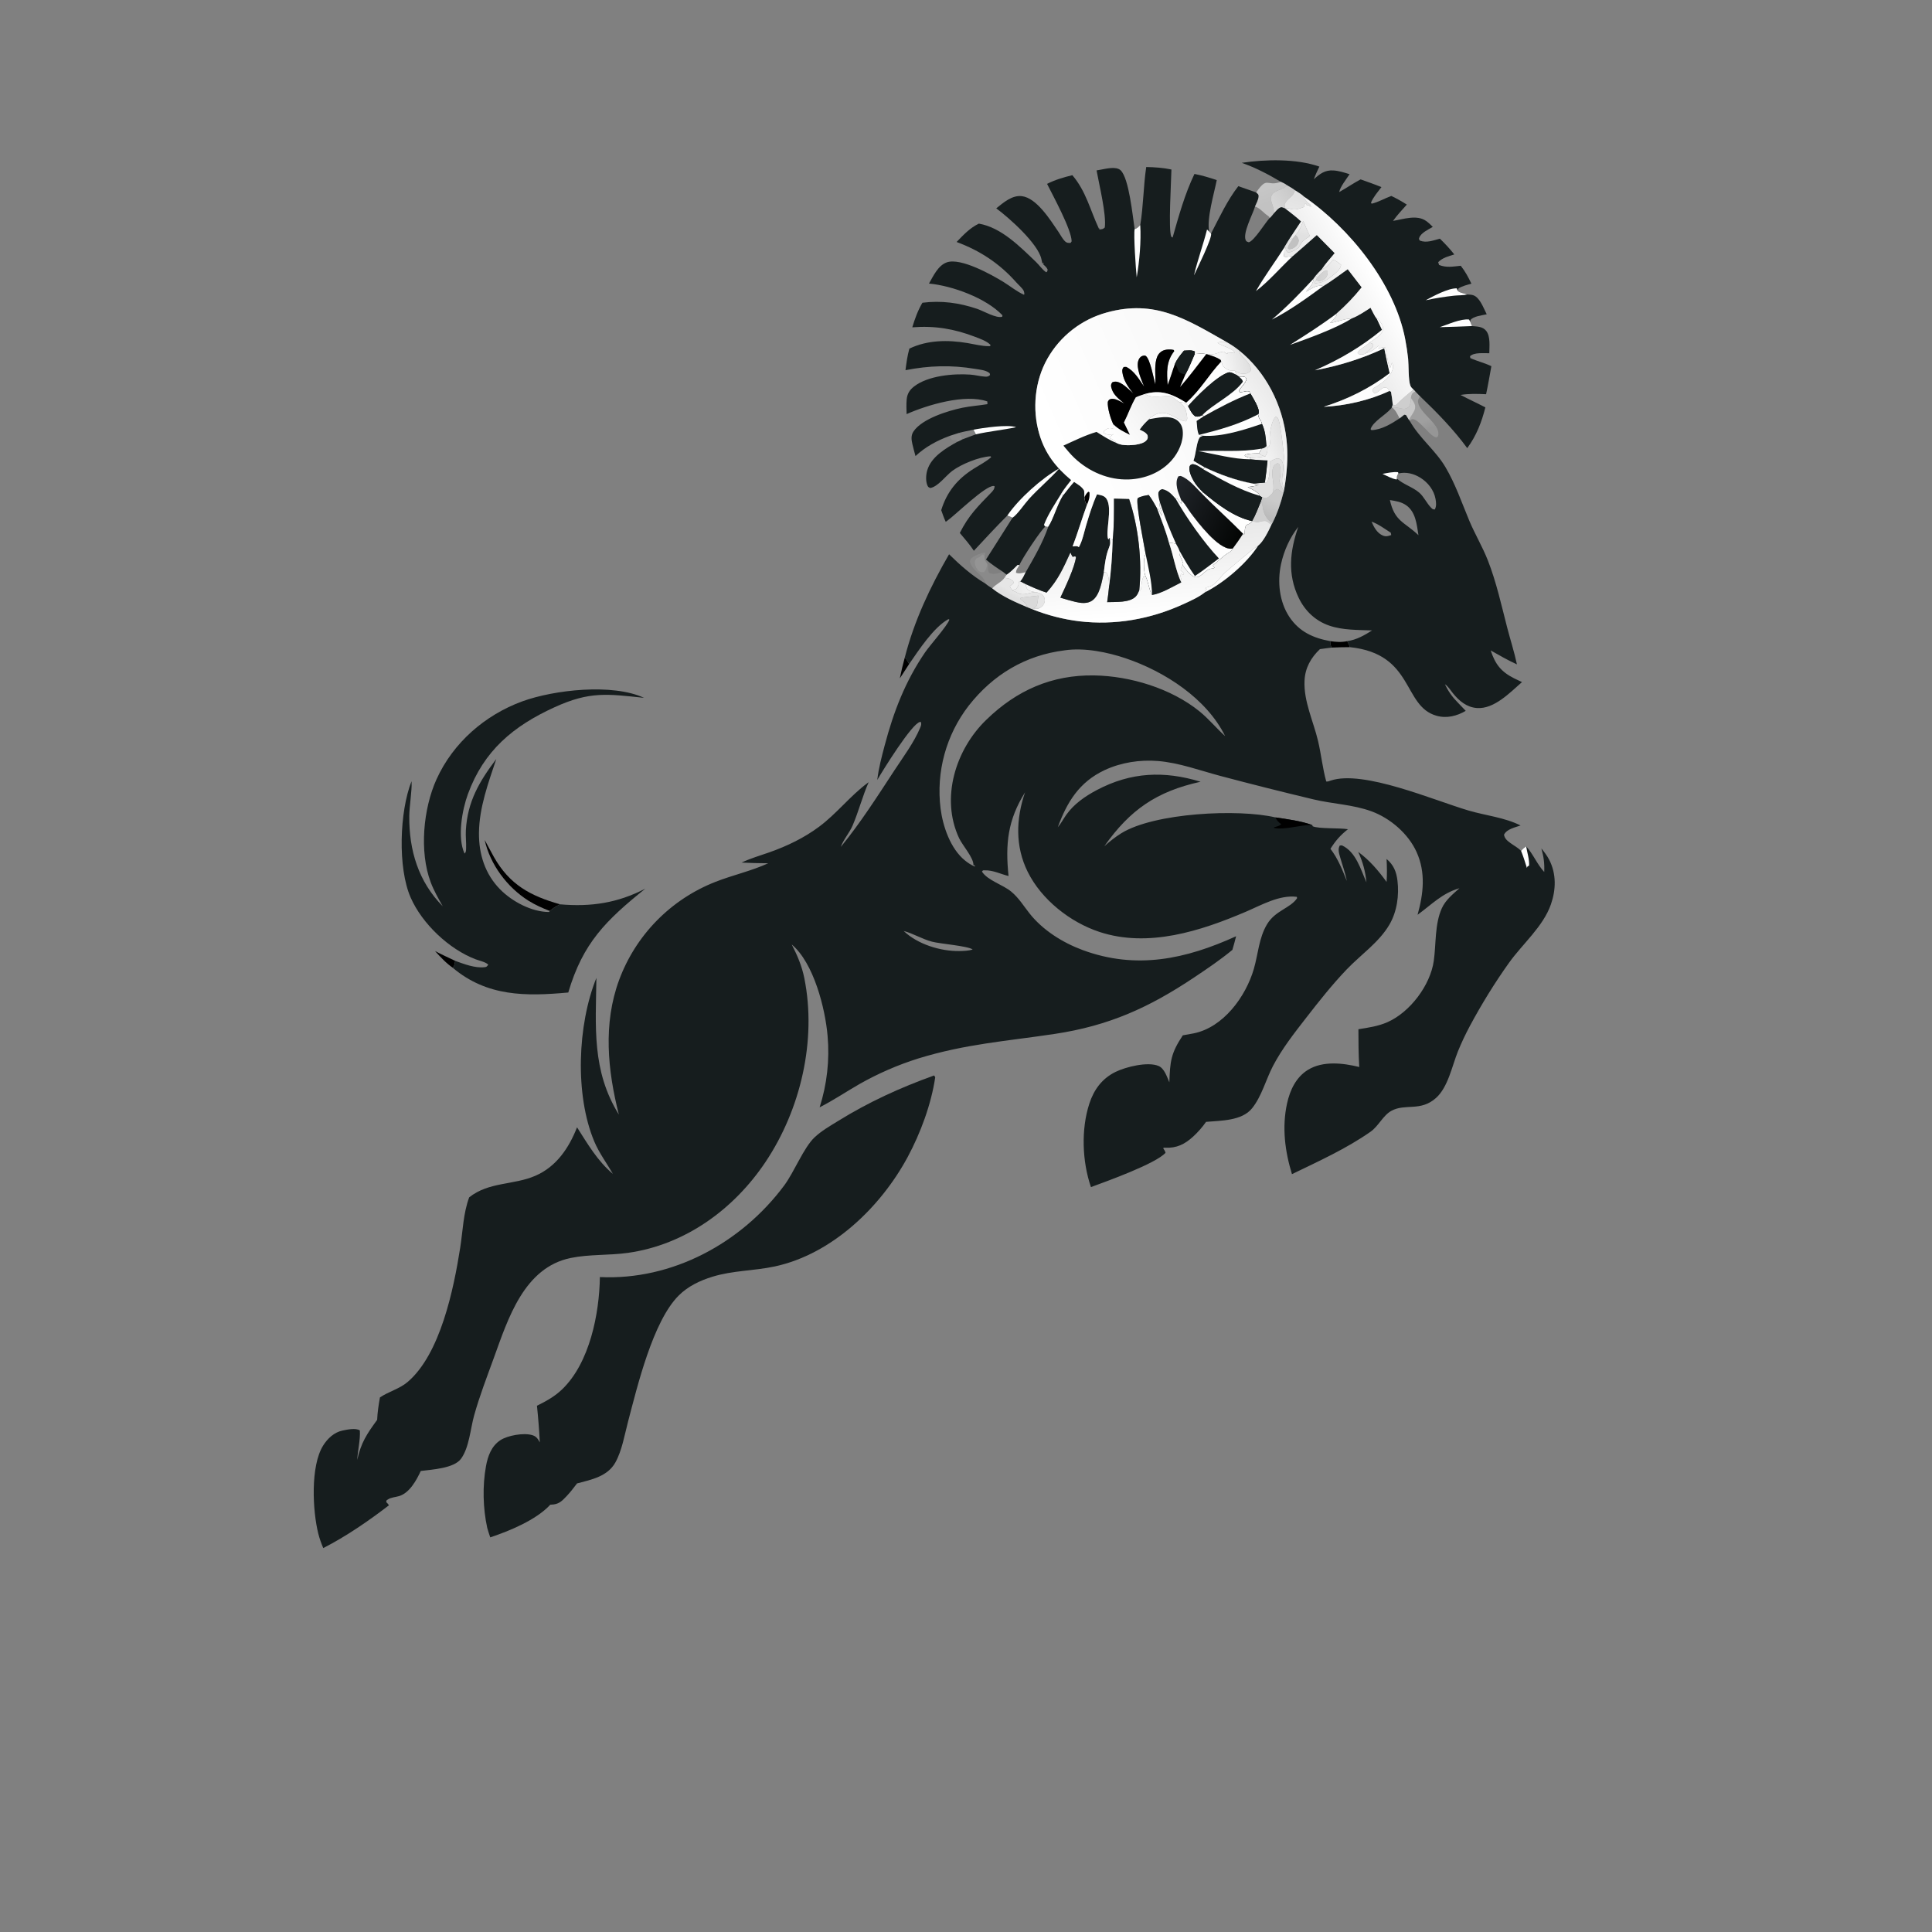 <?xml version="1.0" encoding="utf-8" ?>
<svg xmlns="http://www.w3.org/2000/svg" xmlns:xlink="http://www.w3.org/1999/xlink" width="1024" height="1024">
	<rect width="100%" height="100%" fill="#808080" stroke="none"/>
	<path d="M479.571 348.442C480.552 349.593 481.19 350.592 481.874 351.942L476.922 359.563Q478.049 353.955 479.571 348.442Z"/>
	<path d="M230.583 504.089C234.083 505.923 237.691 507.571 241.257 509.274C240.96 510.649 241.015 511.963 239.911 512.88C236.352 510.422 233.487 507.262 230.583 504.089Z"/>
	<path d="M705.026 339.811C708.112 340.264 710.987 340.503 714.081 339.806C714.533 340.817 715.194 341.951 715.486 343.007C712.277 342.987 709.072 343.118 705.866 343.227C705.096 342.141 705.18 341.111 705.026 339.811Z"/>
	<defs>
		<linearGradient id="gradient_0" gradientUnits="userSpaceOnUse" x1="757.68" y1="227.143" x2="755.692" y2="222.691">
			<stop offset="0" stop-color="white" stop-opacity="0.176"/>
			<stop offset="1" stop-color="white" stop-opacity="0.247"/>
		</linearGradient>
	</defs>
	<path fill="url(#gradient_0)" d="M750.162 207.449L752.756 210.125C751.973 211.132 751.423 211.891 751.609 213.237C752.449 219.303 764.431 225.358 762.072 231.406C761.294 231.819 761.446 231.955 760.698 231.702C757.276 230.542 750.993 220.675 748.015 222.341C747.728 222.502 747.426 222.872 747.204 223.119L746.786 222.583C747.577 220.649 749.626 218.535 750 216.578C750.447 214.238 749.077 212.75 747.82 210.945C747.87 210.563 747.92 210.069 748.035 209.71C748.484 208.308 748.953 208.175 750.162 207.449Z"/>
	<path fill="#FEFEFE" fill-opacity="0.082" d="M522.283 309.314C521.765 304.693 515.044 302.729 514.092 297.611C514.307 296.903 514.337 296.339 514.915 295.824C516.303 294.59 520.142 292.914 522.002 292.952L522.314 293.499L521.817 294.49C521.781 296.638 522.056 297.239 523.334 298.951L523.763 299.832C523.684 301.517 523.47 302.182 524.321 303.673C526.374 304.753 529.516 303.75 531.631 303.105L533.542 304.616L532.439 306.154C530.855 308.588 527.772 309.574 525.916 311.858C524.607 311.076 523.439 310.31 522.283 309.314ZM523.334 298.951C522.056 297.239 521.781 296.638 521.817 294.49L520.973 293.868C519.787 294.541 520.533 294.018 519.73 294.783C519.057 295.425 518.443 295.593 517.582 295.884C516.821 296.966 516.495 297.512 516.71 298.875C516.907 300.129 517.713 301.778 518.705 302.554C519.751 303.373 520.329 303.313 521.542 303.199C522.776 302.042 522.95 300.529 523.334 298.951Z"/>
	<path fill="#FEFEFE" fill-opacity="0.161" d="M523.334 298.951C522.95 300.529 522.776 302.042 521.542 303.199C520.329 303.313 519.751 303.373 518.705 302.554C517.713 301.778 516.907 300.129 516.71 298.875C516.495 297.512 516.821 296.966 517.582 295.884C518.443 295.593 519.057 295.425 519.73 294.783C520.533 294.018 519.787 294.541 520.973 293.868L521.817 294.49C521.781 296.638 522.056 297.239 523.334 298.951Z"/>
	<path d="M291.369 482.827C287.421 481.272 283.639 479.618 280.039 477.348C268.799 470.266 259.79 458.223 256.892 445.2C258.517 448.16 260.062 451.17 261.718 454.112C270.041 468.898 281.085 474.848 296.88 479.313C295.039 480.223 293.559 481.001 291.993 482.34C291.793 482.512 291.577 482.665 291.369 482.827Z"/>
	<path fill="#161D1E" d="M658.152 86.308C670.604 84.423 687.225 84.038 699.289 88.302C698.209 90.513 697.212 92.692 696.36 95.005C699.58 92.123 702.235 90.028 706.84 90.35C709.667 90.548 712.621 91.473 715.301 92.34C713.764 94.704 710.261 99.1 709.8 101.794C713.64 99.671 717.302 97.115 721.149 95.077C724.837 96.407 728.568 97.671 732.187 99.177C730.221 101.791 727.902 104.395 726.637 107.427L727.019 107.961C730.683 107.098 733.905 105.119 737.431 103.856C740.299 105.237 742.965 106.709 745.637 108.438C743.154 111.246 740.505 114.013 738.339 117.072C743.822 116.197 750.911 113.606 755.87 117.118C757.133 118.013 758.325 119.134 759.395 120.249C757.092 121.633 753.163 123.374 752.215 126.035C751.931 126.831 752.082 126.635 752.54 127.523C756.136 128.887 759.616 127.421 763.179 126.506C765.943 129.184 768.433 131.842 770.813 134.865C767.667 135.828 764.667 136.561 762.265 138.95L762.74 140.437C766.607 141.996 770.196 141.279 774.235 140.857C776.59 143.85 778.248 146.913 779.869 150.347C777.535 151.019 775.142 151.548 773.064 152.843L772.601 154.082C773.826 155.377 775.999 155.326 777.596 156.103C779.931 156.187 781.392 156.195 783.1 157.984C785.241 160.226 786.595 163.802 787.994 166.581C785.628 167.109 780.857 167.627 779.404 169.593L779.229 170.46L780.204 172.829C782.932 173.087 785.936 173.024 787.767 175.433C790.05 178.438 789.369 183.655 789.365 187.217C786.364 187.277 781.421 186.654 779.137 188.795L779.3 189.786C782.942 191.457 786.854 192.342 790.459 194.088C789.556 199.042 788.721 204.021 787.658 208.944C783.081 208.742 778.645 208.584 774.105 209.331C778.453 211.616 782.927 213.65 787.274 215.93C785.286 223.816 782.518 230.915 777.667 237.517C770.394 227.588 761.645 218.617 752.756 210.125L750.162 207.449L749.234 206.532C748.466 205.829 747.915 205.353 747.519 204.363C746.409 201.582 746.668 193.455 746.34 190.157Q745.763 184.886 744.765 179.679C739.181 150.528 715.216 120.788 691.164 104.236C689.806 102.899 687.976 101.899 686.384 100.855C685.043 99.822 683.523 98.994 682.07 98.123C681.02 97.361 680.071 96.883 678.893 96.368C672.261 92.422 665.46 88.846 658.152 86.308Z"/>
	<path fill="#FEFEFE" d="M763.111 173.414C767.404 171.963 774.2 168.841 778.623 169.35L779.229 170.46L780.204 172.829Q771.66 173.196 763.111 173.414Z"/>
	<path fill="#FEFEFE" d="M755.655 159.137C759.645 156.952 767.648 152.677 772.12 152.835L772.601 154.082C773.826 155.377 775.999 155.326 777.596 156.103C775.501 156.607 772.884 156.472 770.699 156.713C765.61 157.275 760.662 158.054 755.655 159.137Z"/>
	<path fill="#161D1E" d="M234.665 480.352C232.321 476.202 229.973 472.097 228.286 467.623C222.173 451.413 224.315 428.579 231.391 412.982C240.148 393.679 257.035 378.963 276.819 371.737C293.64 365.594 324.744 362.121 341.345 369.867C321.904 367.807 312.608 366.33 293.96 374.831C271.955 384.863 256.422 397.911 248.012 420.849C244.932 429.248 242.293 443.919 246.212 452.393C247.028 451.723 246.996 450.812 247.041 449.794C247.183 446.538 246.726 443.267 246.916 439.995C247.794 424.84 254.073 414.125 263.044 402.283C258.834 414.876 253.993 427.988 253.863 441.409C253.754 452.713 257.068 463.294 265.13 471.442C271.48 477.86 281.826 483.375 291.019 483.385L291.369 482.827C291.577 482.665 291.793 482.512 291.993 482.34C293.559 481.001 295.039 480.223 296.88 479.313C313.241 480.734 327.361 478.618 342.031 471C321.18 487.797 308.954 499.732 301.197 526.052C278.709 528.107 258.231 528.272 240.008 512.987C239.971 512.956 239.944 512.916 239.911 512.88C241.015 511.963 240.96 510.649 241.257 509.274C245.966 510.961 251.688 513.19 256.758 512.643C258.043 512.505 257.981 512.306 258.797 511.289C257.425 509.865 254.004 509.176 252.11 508.456C238.006 503.096 223.784 489.635 217.674 475.766C210.711 459.957 211.773 430.113 218.112 414.093C218.122 414.307 218.128 414.52 218.143 414.734C218.413 418.562 216.964 427.559 216.923 432.496C216.774 450.677 221.74 467.241 234.665 480.352Z"/>
	<path fill="#161D1E" d="M495.092 570.013C495.314 570.234 495.525 570.716 495.683 570.994C493.6 585.216 487.862 600.657 481.099 613.221C466.793 639.803 440.907 664.749 410.629 671.244C399.669 673.595 388.362 673.363 377.568 676.703C370.962 678.747 364.635 681.743 359.698 686.685C345.992 700.403 337.791 734.862 332.887 753.463C331.047 760.442 329.685 768.8 326.168 775.118C321.998 782.608 313.419 784.235 305.836 786.25C304.068 788.591 302.283 790.907 300.265 793.04C297.611 795.846 296.044 797.389 292.003 797.502L291.385 797.515L291.591 797.621C283.952 805.71 270.215 811.357 259.835 814.835C259.23 813.178 258.75 811.478 258.239 809.789C255.973 799.395 255.673 787.568 257.581 777.099C258.555 771.753 260.477 766.41 265.237 763.311C269.071 760.816 277.439 759.305 281.991 760.619C284.322 761.292 284.993 762.523 286.12 764.497Q285.611 754.763 284.598 745.068C289.514 742.632 293.943 740.219 297.922 736.397C312.548 722.353 317.673 696.288 317.95 676.871C356.349 678.708 393.012 658.776 415.648 628.311C420.981 621.134 425.909 608.368 431.698 602.856C435.33 599.4 439.966 596.767 444.209 594.142C460.555 584.027 477.027 576.528 495.092 570.013Z"/>
	<path fill="#161D1E" d="M607.524 88.526C612.042 88.614 616.455 88.897 620.884 89.846C620.774 95.923 619.155 122.032 620.821 125.502L621.51 125.9C624.761 114.455 627.932 102.942 633.087 92.193C637.155 92.963 640.977 94.14 644.905 95.441C643.481 102.647 639.506 115.832 640.878 122.743L641.88 123.786C646.279 115.324 650.463 106.198 656.341 98.669L665.802 101.989C671.77 93.296 671.244 98.794 678.192 96.607C678.427 96.533 678.659 96.448 678.893 96.368C680.071 96.883 681.02 97.361 682.07 98.123C683.523 98.994 685.043 99.822 686.384 100.855C687.976 101.899 689.806 102.899 691.164 104.236C715.216 120.788 739.181 150.528 744.765 179.679Q745.763 184.886 746.34 190.157C746.668 193.455 746.409 201.582 747.519 204.363C747.915 205.353 748.466 205.829 749.234 206.532L750.162 207.449C748.953 208.175 748.484 208.308 748.035 209.71C747.92 210.069 747.87 210.563 747.82 210.945C749.077 212.75 750.447 214.238 750 216.578C749.626 218.535 747.577 220.649 746.786 222.583L747.204 223.119C752.349 232.249 760.797 238.64 766.051 247.479C771.374 256.433 774.737 266.377 778.74 275.947C781.75 283.142 785.808 289.871 788.644 297.14C793.1 308.561 795.75 320.643 798.801 332.491C800.484 339.03 802.612 345.539 804.005 352.135C799.213 349.973 794.672 347.319 790.094 344.744C792.501 352.035 795.543 355.992 802.475 359.51Q804.564 360.553 806.691 361.517C800.34 367.052 791.954 375.932 782.802 375.267C777.359 374.871 773.371 371.501 770.077 367.435C768.827 365.893 767.529 363.728 765.857 362.656C767.554 366.371 769.791 369.451 772.646 372.351Q774.786 374.531 776.869 376.765C772.181 379.518 766.807 380.884 761.43 379.375C743.276 374.282 749.674 346.613 715.486 343.007C715.194 341.951 714.533 340.817 714.081 339.806C710.987 340.503 708.112 340.264 705.026 339.811C705.18 341.111 705.096 342.141 705.866 343.227C703.771 343.499 701.665 343.737 699.577 344.061C694.779 348.625 691.735 354.022 691.425 360.791C690.924 371.737 696.155 382.35 698.61 392.787C700.282 399.89 700.983 407.163 702.938 414.213C703.89 414.305 704.344 414.041 705.25 413.735C722.601 407.875 760.246 424.307 778.516 429.64C787.605 432.293 797.409 433.248 805.939 437.52C803.03 438.54 798.602 439.416 797.16 442.409C797.485 444.515 798.928 445.622 800.59 446.852C802.553 448.306 804.524 449.219 806.222 451.035C806.939 449.944 807.851 449.331 808.889 448.581C812.597 452.619 814.636 458.015 818.468 462.167C818.684 457.676 818.181 454.002 816.962 449.68C818.493 451.579 820.036 453.579 821.147 455.756C824.958 463.226 824.72 471.546 822.023 479.305C817.928 491.089 807.019 500.218 799.855 510.238C792.284 520.827 785.264 532.234 779.113 543.699Q775.544 550.353 772.693 557.345C769.589 565.1 767.503 576.207 761.126 581.93C752.928 589.288 744.953 584.759 737.568 588.7C733.051 591.11 730.714 596.831 726.39 599.858C713.511 608.872 698.861 615.491 684.767 622.318C681.029 610.148 679.406 597.425 682.165 584.852C683.704 577.84 686.892 570.952 693.219 567.057C701.197 562.146 711.779 563.42 720.428 565.531C720.046 558.852 719.979 552.208 719.985 545.519C725.271 544.672 730.524 543.923 735.454 541.734C747.37 536.442 758.109 522.191 759.934 509.277C761.219 500.188 760.374 489.866 764.208 481.373C766.17 477.028 770.08 473.892 773.542 470.772C764.299 473.459 758.911 479.359 751.337 484.855C754.452 473.716 755.742 462.547 750.84 451.644C746.461 441.902 736.874 433.663 726.915 430.018C717.055 426.408 706.38 426.126 696.219 423.701C679.734 419.766 663.226 415.616 646.846 411.268C635.979 408.384 624.934 404.248 613.671 403.348C604.139 402.587 594.128 404.12 585.445 408.195C572.074 414.472 565.544 425.047 560.65 438.47C562.361 436.452 563.621 434.011 565.156 431.85C569.258 426.079 575.145 422.019 581.341 418.743C599.424 409.18 617.026 408.448 636.341 414.34C613.05 419.476 598.994 429.133 585.294 448.536C588.116 446.018 591.072 443.65 594.289 441.652C611.773 430.794 656.373 428.591 676.017 433.248C682.192 434.154 689.662 435.157 695.505 437.285L695.782 437.959C699.05 439.361 709.778 438.736 714.444 439.502C710.449 442.637 707.876 445.59 705.167 449.888C709.198 455.154 711.37 460.814 713.836 466.908C713 462.508 711.478 458.528 710.271 454.247C709.685 452.17 708.993 450.11 710.108 448.142L711.26 448.069C718.714 451.548 721.134 460.699 724.264 467.703C723.609 461.632 722.406 457.085 719.884 451.524C726.006 456.052 730.445 461.308 734.924 467.444C735.197 463.345 735.129 459.372 734.915 455.27C738.617 458.395 740.089 461.944 740.68 466.726C741.645 474.539 740.43 483.193 736.431 490.046C730.929 499.476 721.226 506.016 713.771 513.819C706.124 521.823 699.167 530.595 692.387 539.335C686.026 547.535 679.501 555.797 674.686 565.028C670.936 572.216 668.728 581.085 663.616 587.426C658.214 594.128 647.134 593.907 639.242 594.608Q636.24 598.871 632.407 602.404C627.921 606.497 623.649 608.603 617.491 608.323L616.794 608.285L616.54 608.649C617.132 609.449 617.479 610.04 617.762 610.995C612.578 616.782 586.593 626.101 578.231 629.182C573.569 615.669 572.929 598.592 577.372 584.948C579.78 577.553 584.122 571.623 591.263 568.128C596.725 565.456 608.312 562.566 614.042 564.975C617.181 566.294 618.494 570.757 619.785 573.653C620.157 562.446 620.617 558.242 626.911 548.746Q629.803 548.268 632.68 547.704C648.425 544.527 660.301 528.199 664.553 513.57C666.855 505.65 667.221 497.119 671.554 489.887C675.97 482.515 683.872 481.447 687.487 476.063L687.336 475.344C678.107 474.18 668.568 479.722 660.348 483.23C636.329 493.481 608.639 502.46 582.758 493.945C567.23 488.836 552.016 476.846 544.696 462.068C537.993 448.537 538.494 433.946 543.3 419.95C534.09 434.663 532.794 447.329 534.55 464.302C530.415 463.3 526.287 461.145 521.956 461.293C520.744 461.334 521.182 461.131 520.446 461.943C523.363 466.625 531.526 468.881 535.954 472.563C540.063 475.979 542.506 480.14 545.766 484.247C552.765 493.068 563.324 499.657 573.789 503.532C602.234 514.068 628.514 508.361 655.168 496.224C654.594 498.657 653.867 501.058 653.186 503.463C646.751 508.772 639.844 513.438 632.913 518.068C609.007 534.036 587.809 543.667 558.969 548.005C533.387 551.852 511.854 553.277 486.698 561.014Q478.585 563.566 470.785 566.958Q462.985 570.35 455.586 574.544C448.497 578.62 441.72 583.191 434.422 586.902Q435.151 584.621 435.767 582.307Q436.382 579.993 436.882 577.652Q437.382 575.31 437.765 572.946Q438.149 570.583 438.414 568.203Q438.68 565.823 438.827 563.433Q438.974 561.043 439.003 558.649Q439.032 556.255 438.942 553.862Q438.852 551.469 438.643 549.084C437.396 534.455 431.284 510.344 419.642 500.606C422.638 506.445 425.012 511.989 426.312 518.456C432.949 551.455 424.314 588.123 405.732 615.883C388.948 640.956 363.159 659.758 332.848 664.038C322.838 665.451 312.407 664.728 302.541 666.74C277.711 671.802 269.269 698.971 261.707 719.817C258.054 729.887 254.132 740.005 251.269 750.33C249.332 757.317 248.676 767.213 244.384 773.132C240.638 778.299 228.963 778.865 223.02 779.647C220.705 784.614 217.039 791.348 211.461 792.982C209.547 793.543 207.303 793.616 205.616 794.727C204.649 795.363 204.942 794.994 204.707 796.144C205.305 796.711 205.695 797.125 206.156 797.822C195.459 806.053 183.385 814.374 171.329 820.506C170.263 817.996 169.369 815.508 168.703 812.86C165.668 800.79 164.468 777.044 171.275 766.167C173.608 762.439 177.118 759.138 181.51 758.229C184.043 757.704 188.529 756.723 190.728 758.161C191.042 763.108 189.612 768.781 189.334 773.813C191.377 764.56 194.462 760.007 199.895 752.562C200.079 748.514 200.658 744.637 201.384 740.654C206.033 737.519 211.671 736.184 216.016 732.5C233.424 717.737 240.491 683.16 243.934 661.2C245.337 652.251 245.516 643.187 248.673 634.615C259.137 626.294 272.192 628.22 283.836 623.149C294.928 618.319 301.566 608.411 305.839 597.496C311.583 606.483 316.604 615.213 324.838 622.207C321.566 616.43 317.569 611.171 314.976 604.998C304.613 580.322 306.06 543.086 316.105 518.309C315.761 544.082 313.55 567.461 328.001 590.732C322.055 567.283 319.589 542.685 328.122 519.479Q328.528 518.379 328.963 517.29Q329.398 516.201 329.861 515.123Q330.324 514.046 330.816 512.982Q331.307 511.917 331.827 510.866Q332.346 509.814 332.893 508.777Q333.44 507.74 334.014 506.717Q334.588 505.695 335.189 504.688Q335.79 503.681 336.417 502.69Q337.044 501.699 337.697 500.725Q338.35 499.751 339.029 498.794Q339.707 497.838 340.411 496.9Q341.114 495.961 341.842 495.042Q342.57 494.123 343.322 493.223Q344.074 492.323 344.849 491.443Q345.624 490.563 346.423 489.704Q347.221 488.845 348.042 488.008Q348.862 487.17 349.704 486.354Q350.547 485.538 351.41 484.745Q352.274 483.952 353.158 483.181Q354.042 482.411 354.946 481.664Q355.851 480.918 356.774 480.195Q357.698 479.472 358.64 478.774Q359.582 478.076 360.543 477.403Q361.503 476.73 362.48 476.083Q363.458 475.435 364.453 474.814Q365.447 474.192 366.457 473.597Q367.468 473.002 368.494 472.434Q369.52 471.866 370.56 471.325Q371.6 470.784 372.655 470.27Q373.709 469.757 374.776 469.271Q375.844 468.786 376.924 468.329Q378.003 467.872 379.095 467.443C388.339 463.809 398.105 461.701 407.163 457.555Q400.11 457.527 393.066 457.184C397.749 454.932 402.904 453.482 407.802 451.746C417.205 448.412 426.106 444.155 434.138 438.181C443.439 431.264 450.624 421.82 459.856 414.984C460.035 414.851 460.218 414.723 460.399 414.593C457.125 422.03 455.12 430.037 451.918 437.507C450.2 441.516 447.139 444.79 445.625 448.893C456.034 436.225 465.127 421.931 474.108 408.23C478.668 401.275 484.493 393.46 487.687 385.773C488.163 384.627 488.517 383.818 488.064 382.624C487.904 382.634 487.741 382.623 487.584 382.655C483.259 383.557 468.009 408.159 464.977 413.383C465.686 407.138 467.305 401.135 468.904 395.072C473.588 377.308 479.822 361.112 490.276 345.812C493.02 341.795 501.99 331.888 503.202 328.419L502.69 328.15C494.782 332.536 487.066 344.463 481.874 351.942C481.19 350.592 480.552 349.593 479.571 348.442C484.549 329.01 493.033 311.067 503.029 293.766C508.874 299.518 515.2 305.128 522.283 309.314C523.439 310.31 524.607 311.076 525.916 311.858C527.772 309.574 530.855 308.588 532.439 306.154L533.542 304.616L531.631 303.105C528.495 301.052 525.419 299.055 522.597 296.577L536.666 274.4L533.917 273.233C527.862 279.298 522.012 285.642 516.173 291.916C513.953 288.578 511.294 285.551 508.722 282.482C513.379 273.193 518.263 268.432 525.332 261.13C526.319 260.11 527.165 259.148 527.143 257.696C526.997 257.659 526.855 257.6 526.705 257.585C522.377 257.155 506.416 272.949 501.913 276.116L501.261 276.57C500.297 274.586 499.613 272.47 498.866 270.397C501.879 260.632 507.503 253.824 516.136 248.396C519.213 246.461 522.618 244.72 525.353 242.323L524.976 241.847C518.92 242.161 509.616 245.966 504.756 249.552C501.391 252.034 497.136 257.999 493.053 258.654C492.393 258.318 492.033 258.294 491.681 257.586C490.537 255.29 490.743 251.748 491.436 249.339C493.522 242.085 501.341 237.54 507.534 234.102L506.806 233.242L504.984 233.325C503.77 232.674 503.852 232.337 503.344 231.032C496.699 233.493 490.408 236.844 485.233 241.735C484.671 239.66 484.096 237.582 483.606 235.488C483.053 233.123 482.741 230.813 484.171 228.683C488.709 221.92 502.496 217.697 510.095 216.12C514.437 215.218 518.97 214.958 523.363 214.209L523.309 212.766C511.41 208.627 491.521 214.624 480.521 219.48C480.46 216.92 480.317 214.283 480.557 211.73C480.839 208.729 482.106 206.674 484.47 204.842C491.867 199.112 505.263 197.912 514.285 198.548C516.917 198.733 519.558 199.487 522.14 199.632C523.297 199.697 523.905 199.563 524.754 198.758C524.58 197.954 524.754 197.972 524.187 197.547C522.293 196.125 519.017 195.873 516.73 195.491C504.166 193.393 492.405 193.754 479.927 196.204C480.416 192.314 480.929 188.558 481.986 184.778C491.544 180.174 502.398 180.096 512.707 181.814C516.444 182.437 520.381 183.501 524.174 183.469C524.826 183.463 524.53 183.543 525.084 182.979C524.951 182.828 524.832 182.663 524.686 182.524C522.791 180.715 519.401 179.517 516.976 178.584C505.773 174.271 495.486 172.557 483.531 173.489C484.928 168.885 486.445 164.618 488.898 160.459C498.921 159.197 508.369 160.48 517.915 163.7C521.165 164.796 528.109 168.893 531.19 167.879L531.316 167.109C522.663 157.985 504.736 151.43 492.378 150.292C494.637 146.347 497.206 140.655 501.864 139.044C509.273 136.483 525.647 145.609 532.025 149.556C535.545 151.734 538.944 154.568 542.732 156.218L542.952 155.782C542.869 155.288 542.785 154.473 542.521 154.017C541.601 152.431 539.832 151.002 538.61 149.62C529.847 139.71 519.457 132.854 507.024 128.256C510.716 124.43 513.951 120.896 518.818 118.524C530.795 120.606 540.587 130.721 549.086 138.832C550.901 140.563 552.468 142.991 554.544 144.327C555.29 143.72 555.114 143.701 555.249 142.805C554.691 141.62 553.817 140.935 552.884 140.041L553.262 139.226L552.493 139.624C552.328 138.855 552.126 138.093 551.962 137.324C550.225 129.18 534.981 115.541 528.038 110.427C531.813 107.409 536.39 103.357 541.57 103.961C549.485 104.885 556.801 116.746 561.004 122.901C562.08 124.475 563.104 126.551 564.445 127.873C565.386 128.8 566.237 128.814 567.458 128.731L567.996 127.899C567.854 121.532 558.27 104.076 554.97 97.461C559.246 95.272 563.719 93.999 568.361 92.85C575.659 101.407 577.797 111.282 582.421 121.145L582.673 120.965L582.69 121.65C584.057 121.456 584.535 121.558 585.559 120.587C586.485 113.622 582.584 98.035 581.208 90.321L583.471 89.914C586.218 89.43 591.596 88.04 593.941 90.247C598.422 94.466 600.343 114.674 601.387 121.43C602.758 121.042 603.355 120.267 604.356 119.305C606.045 109.129 606.004 98.726 607.524 88.526ZM567.743 254.45C565.953 256.813 563.996 259.146 562.472 261.691L563.535 262.462C565.41 260.109 567.239 257.618 569.282 255.412C571.27 256.747 573.444 257.888 574.613 260.043C574.722 261.148 574.722 262.215 574.753 263.321C574.755 263.382 574.772 263.441 574.781 263.5C575.054 265.229 574.943 266.15 576.154 267.453C573.46 274.779 571.278 282.359 568.498 289.626C568.715 289.599 568.931 289.569 569.148 289.546C570.267 289.429 570.915 289.304 571.826 289.989C573.71 286.667 574.512 282.338 575.609 278.656C577.303 272.97 578.996 267.437 581.425 262.009C583.411 262.43 585.286 262.585 586.482 264.407C589.822 269.497 585.696 282.1 587.402 285.892L588.124 285.043C588.556 287.274 588.592 288.34 587.715 290.468C586.077 294.443 585.583 299.013 585.057 303.245L586.459 303.467C587.863 305.437 587.721 308.18 587.864 310.507C587.551 313.392 587.286 316.29 586.825 319.156C591.286 318.974 598.664 319.573 601.963 316.169C602.841 315.262 603.337 314.018 603.836 312.878L604.279 313.039C604.774 312.388 604.818 312.126 604.894 311.292C605.084 309.222 605.246 306.835 606.442 305.086L606.5 305.75L607.214 305.409C608.709 308.651 608.9 312.201 610.592 315.35C615.415 314.637 621.72 310.863 626.076 308.669C626.744 307.093 625.162 305.901 625.953 304.153L627.183 304.554L627.562 304.27C627.211 303.203 626.674 303.05 625.807 302.379C625.773 301.014 626.212 300.649 626.888 299.523C628.182 301.561 630.24 304.042 632.27 305.381C635.904 307.778 638.391 301.801 641.851 301.41C642.769 301.306 643.046 301.318 643.831 300.905C643.215 300.386 643.048 300.442 642.894 299.613C645.648 297.499 648.309 294.574 651.279 292.884C652.378 292.259 652.742 291.828 653.377 290.74C655.313 288.179 657.123 285.587 658.865 282.891L659.227 283.394L659.722 282.883C659.71 281.173 659.756 279.953 660.398 278.358C661.467 277.907 662.497 277.559 663.282 276.663C663.416 276.51 663.518 276.332 663.636 276.166C665.507 272.914 666.823 269.295 668.257 265.832L668.977 263.601L667.346 262.68L667.222 261.904C665.69 260.195 663.287 259.242 661.274 258.183C663.119 257.817 665.267 257.783 666.986 257.003C665.99 256.666 665.084 256.466 664.043 256.32C654.905 254.573 646.903 251.682 638.523 247.739C636.505 246.621 634.544 245.4 632.571 244.205C633.883 240.603 633.929 236.433 635.29 232.99C635.894 231.459 636.216 231.53 637.682 230.958L635.497 230.521C634.447 228.619 634.474 225.271 634.219 223.117L638.079 220.607C646.052 216.122 654.178 211.844 662.711 208.521L662.583 207.735C660.919 206.741 659.036 208.044 657.043 207.851L656.612 206.989C657.758 205.224 659.873 203.336 660.524 201.38C660.781 200.61 660.484 200.527 660.092 199.912C658.823 199.574 657.9 199.556 656.608 199.607L655.331 198.731C655.206 197.969 654.756 197.166 654.455 196.45C656.417 197.667 656.951 198.097 659.291 198.058C661.036 198.03 661.642 197.758 662.831 196.49C663.757 192.259 657.387 189.827 656.549 185.598C654.443 183.933 652.359 182.576 650.036 181.249C628.703 169.115 612.126 158.556 586.573 165.64Q585.339 165.977 584.124 166.374Q582.908 166.771 581.714 167.227Q580.519 167.684 579.349 168.199Q578.178 168.714 577.035 169.286Q575.891 169.858 574.777 170.486Q573.664 171.114 572.582 171.796Q571.5 172.479 570.454 173.213Q569.407 173.948 568.398 174.734Q567.389 175.519 566.421 176.354Q565.452 177.188 564.525 178.07Q563.599 178.951 562.717 179.877Q561.835 180.803 561 181.772Q560.165 182.74 559.378 183.748Q558.592 184.757 557.857 185.803Q557.121 186.849 556.439 187.93Q555.756 189.011 555.127 190.125C548.435 201.953 547.015 216.836 550.797 229.848C553.849 240.349 559.51 247.529 567.743 254.45ZM564.347 344.681C543.52 347.268 526.359 357.519 513.386 374.09Q512.281 375.521 511.247 377.005Q510.212 378.489 509.252 380.021Q508.292 381.554 507.407 383.131Q506.523 384.708 505.716 386.327Q504.91 387.946 504.183 389.602Q503.457 391.258 502.812 392.948Q502.168 394.638 501.606 396.357Q501.045 398.076 500.568 399.821Q500.092 401.565 499.701 403.331Q499.31 405.097 499.005 406.879Q498.701 408.662 498.484 410.458Q498.267 412.253 498.138 414.057Q498.009 415.861 497.968 417.669Q497.928 419.477 497.975 421.285Q498.023 423.093 498.159 424.896Q498.294 426.699 498.518 428.494C499.729 438.013 503.763 449.857 511.487 456.1C513.044 457.359 514.825 458.536 516.678 459.29L516.7 458.712L516.158 458.747L516.397 458.309L515.931 458.495C516.119 454.731 510.134 448.061 508.364 444.295C498.361 423.014 506.515 397.11 522.857 381.419C538.837 365.904 557.467 357.629 579.929 357.986C599.007 358.288 620.718 364.875 635.69 376.98C640.64 380.982 644.631 385.918 649.345 390.143C639.496 370.19 617.29 355.929 596.782 348.964C587.028 345.651 574.672 343.148 564.347 344.681ZM686.384 100.855C685.763 102.837 685.196 103.462 683.667 104.808C682.35 105.967 681.441 106.754 680.816 108.417L681.127 110.445L681.246 110.531C684.063 112.745 686.99 114.899 689.598 117.356C687.411 120.656 685.187 123.936 683.038 127.26L681.069 130.496L680.758 131.133L680.779 132.12C680.798 133.427 680.65 134.69 680.484 135.984C682.073 136.339 683.759 135.857 685.358 135.587Q691.696 130.135 697.935 124.57L707.412 134.169C705.097 136.984 702.461 139.799 700.485 142.852C699.373 143.927 698.313 144.989 697.323 146.179L696.252 147.651C696.178 150.37 693.895 152.633 692.237 154.629C695.032 152.972 697.392 151.191 700.784 151.396L701.253 151.727C705.762 148.95 710.016 145.772 714.313 142.683L721.716 152.297C717.605 157.423 713.282 161.929 708.344 166.255L708.605 167.03C707.541 168.63 706.281 169.882 704.918 171.228C708.627 170.594 712.854 168.886 716.491 168.744C719.992 167.427 723.265 165.13 726.41 163.116C727.465 165.063 728.446 167.406 729.82 169.125L730.411 169.021C731.455 170.463 733.253 172.527 733.06 174.449C732.764 177.401 728.111 180.024 725.863 181.637L727.469 182.224L727.867 183.22C726.965 185.076 725.082 185.718 723.841 187.288C724.027 187.231 724.213 187.176 724.398 187.116C726.939 186.297 728.728 185.039 730.634 183.212C730.822 183.962 730.77 184.172 730.611 184.903C730.858 184.787 731.1 184.66 731.352 184.556C732.407 184.12 733.081 183.915 734.207 184.23C734.987 186.543 735.537 193.554 736.87 194.918L737.764 192.266C738.392 193.191 738.462 194.156 738.243 195.236C737.336 199.715 732.535 203.129 728.837 205.249L728.039 205.698L727.463 206.686C727.799 207.757 727.681 207.799 728.597 208.574C730.886 208.041 733.165 203.854 735.491 205.932C735.8 206.209 736.177 206.857 736.403 207.219L737.258 207.63C737.68 209.914 737.959 212.168 738.19 214.476L737.625 216.083L737.89 215.976C739.82 217.521 740.692 219.593 741.804 221.744L744.308 219.783L745.219 219.98L746.786 222.583C747.577 220.649 749.626 218.535 750 216.578C750.447 214.238 749.077 212.75 747.82 210.945C747.87 210.563 747.92 210.069 748.035 209.71C748.484 208.308 748.953 208.175 750.162 207.449L749.234 206.532C748.466 205.829 747.915 205.353 747.519 204.363C746.409 201.582 746.668 193.455 746.34 190.157Q745.763 184.886 744.765 179.679C739.181 150.528 715.216 120.788 691.164 104.236C689.806 102.899 687.976 101.899 686.384 100.855ZM569.282 255.412C567.239 257.618 565.41 260.109 563.535 262.462C560.222 267.776 558.435 275.097 555.592 279.273L554.082 279.123C551.951 280.48 541.434 296.456 540.299 299.549C539.413 300.971 538.528 301.881 538.497 303.576C540.167 304.259 541.943 303.658 543.666 303.255C542.829 304.992 542.093 306.709 540.793 308.16L543.666 309.602C547.302 311.264 550.879 312.906 554.703 314.098C560.963 307.098 563.45 301.276 567.287 292.969L567.458 293.003C567.768 293.862 568 294.346 568.529 295.118L569.811 294.86L570.297 295.234C569.667 300.623 564.528 311.416 562.011 316.78C564.664 317.582 567.323 318.384 570.022 319.02C572.871 319.691 576.233 320.114 578.804 318.365C583.041 315.482 584.059 307.888 585.057 303.245C585.583 299.013 586.077 294.443 587.715 290.468C588.592 288.34 588.556 287.274 588.124 285.043L587.402 285.892C585.696 282.1 589.822 269.497 586.482 264.407C585.286 262.585 583.411 262.43 581.425 262.009C578.996 267.437 577.303 272.97 575.609 278.656C574.512 282.338 573.71 286.667 571.826 289.989C570.915 289.304 570.267 289.429 569.148 289.546C568.931 289.569 568.715 289.599 568.498 289.626C571.278 282.359 573.46 274.779 576.154 267.453C574.943 266.15 575.054 265.229 574.781 263.5C574.772 263.441 574.755 263.382 574.753 263.321C574.722 262.215 574.722 261.148 574.613 260.043C573.444 257.888 571.27 256.747 569.282 255.412ZM663.636 276.166C663.518 276.332 663.416 276.51 663.282 276.663C662.497 277.559 661.467 277.907 660.398 278.358C659.756 279.953 659.71 281.173 659.722 282.883L659.227 283.394L658.865 282.891C657.123 285.587 655.313 288.179 653.377 290.74C652.742 291.828 652.378 292.259 651.279 292.884C648.309 294.574 645.648 297.499 642.894 299.613C643.048 300.442 643.215 300.386 643.831 300.905C643.046 301.318 642.769 301.306 641.851 301.41C638.391 301.801 635.904 307.778 632.27 305.381C630.24 304.042 628.182 301.561 626.888 299.523C626.212 300.649 625.773 301.014 625.807 302.379C626.674 303.05 627.211 303.203 627.562 304.27L627.183 304.554L625.953 304.153C625.162 305.901 626.744 307.093 626.076 308.669C621.72 310.863 615.415 314.637 610.592 315.35C608.9 312.201 608.709 308.651 607.214 305.409L606.5 305.75L606.442 305.086C605.246 306.835 605.084 309.222 604.894 311.292C604.818 312.126 604.774 312.388 604.279 313.039L603.836 312.878C603.337 314.018 602.841 315.262 601.963 316.169C598.664 319.573 591.286 318.974 586.825 319.156C587.286 316.29 587.551 313.392 587.864 310.507C587.721 308.18 587.863 305.437 586.459 303.467L585.057 303.245C584.059 307.888 583.041 315.482 578.804 318.365C576.233 320.114 572.871 319.691 570.022 319.02C567.323 318.384 564.664 317.582 562.011 316.78C564.528 311.416 569.667 300.623 570.297 295.234L569.811 294.86L568.529 295.118C568 294.346 567.768 293.862 567.458 293.003L567.287 292.969C563.45 301.276 560.963 307.098 554.703 314.098C550.879 312.906 547.302 311.264 543.666 309.602C543.854 311.004 543.936 311.611 544.882 312.737C546.343 313.513 547.62 313.665 549.251 313.856C550.888 314.318 552.572 314.726 553.375 316.41C553.912 317.535 553.92 318.753 553.385 319.88C552.879 320.943 551.691 322.097 550.559 322.494C549.6 322.83 548.384 322.64 547.39 322.551L547.482 323.03Q553.369 325.353 559.501 326.921Q565.632 328.489 571.912 329.276C590.964 331.557 609.882 328.154 627.265 320.179C631.13 318.406 635.31 316.563 638.653 313.918C648.62 308.944 660.755 298.616 666.801 289.219C669.561 287.182 672.513 281.16 673.921 277.997C672.647 277.607 671.933 276.126 670.486 276.112C667.162 276.079 667.728 277.498 663.636 276.166ZM656.549 185.598C657.387 189.827 663.757 192.259 662.831 196.49C661.642 197.758 661.036 198.03 659.291 198.058C656.951 198.097 656.417 197.667 654.455 196.45C654.756 197.166 655.206 197.969 655.331 198.731L656.608 199.607C657.9 199.556 658.823 199.574 660.092 199.912C660.484 200.527 660.781 200.61 660.524 201.38C659.873 203.336 657.758 205.224 656.612 206.989L657.043 207.851C659.036 208.044 660.919 206.741 662.583 207.735L662.711 208.521C663.937 210.635 667.724 216.533 667.104 218.871C666.938 219.496 667.05 219.276 666.827 219.629C666.948 221.994 668.37 222.486 668.871 224.613C670.68 228.452 670.92 232.251 671.225 236.402C670.252 237.341 670.019 237.43 668.701 237.763L667.311 240.293C664.874 240.33 662.538 240.29 660.16 240.899L659.671 241.543C660.702 242.309 661.675 242.462 662.901 242.706L662.564 243.447C665.664 243.771 668.701 244.02 671.819 244.06C671.44 247.986 671.015 251.88 670.419 255.779L664.043 256.32C665.084 256.466 665.99 256.666 666.986 257.003C665.267 257.783 663.119 257.817 661.274 258.183C663.287 259.242 665.69 260.195 667.222 261.904L667.346 262.68L668.977 263.601C669.577 263.739 670.167 263.9 670.789 263.919C672.204 263.96 673.526 262.291 674.45 261.37C675.246 260.45 675.89 259.436 677.143 259.178C677.986 259.705 678.681 260.193 679.386 260.897L680.277 261.02L680.431 260.504L680.787 258.572L681.332 254.973C682.313 247.511 682.698 240.338 681.853 232.835C679.798 214.594 671 197.11 656.549 185.598ZM688.107 279.255C683.65 284.915 680.524 291.881 678.987 298.914C676.948 308.247 678.037 318.963 683.432 327.032C688.654 334.843 696.046 338.172 705.026 339.811C708.112 340.264 710.987 340.503 714.081 339.806C719.002 339.12 723.105 336.755 727.219 334.139C719.718 333.838 711.704 334.061 704.523 331.586C697.175 329.053 691.651 323.773 688.322 316.837C682.273 304.231 683.694 291.99 688.107 279.255ZM533.542 304.616L532.439 306.154C530.855 308.588 527.772 309.574 525.916 311.858C531.179 316.131 538.382 319.242 544.611 321.888L547.482 323.03L547.39 322.551C548.384 322.64 549.6 322.83 550.559 322.494C551.691 322.097 552.879 320.943 553.385 319.88C553.92 318.753 553.912 317.535 553.375 316.41C552.572 314.726 550.888 314.318 549.251 313.856C547.62 313.665 546.343 313.513 544.882 312.737C543.936 311.611 543.854 311.004 543.666 309.602L540.793 308.16C542.093 306.709 542.829 304.992 543.666 303.255C541.943 303.658 540.167 304.259 538.497 303.576C538.528 301.881 539.413 300.971 540.299 299.549L539.407 299.422C537.566 301.176 535.689 303.272 533.542 304.616ZM729.82 169.125L732.493 174.827C721.388 183.921 710.157 190.54 696.982 196.267C709.928 193.826 721.749 190.156 733.687 184.589C734.612 189.003 735.485 193.435 736.546 197.818C725.726 205.999 714.514 211.514 701.617 215.618C713.206 215.055 725.878 212.174 736.403 207.219C736.177 206.857 735.8 206.209 735.491 205.932C733.165 203.854 730.886 208.041 728.597 208.574C727.681 207.799 727.799 207.757 727.463 206.686L728.039 205.698L728.837 205.249C732.535 203.129 737.336 199.715 738.243 195.236C738.462 194.156 738.392 193.191 737.764 192.266L736.87 194.918C735.537 193.554 734.987 186.543 734.207 184.23C733.081 183.915 732.407 184.12 731.352 184.556C731.1 184.66 730.858 184.787 730.611 184.903C730.77 184.172 730.822 183.962 730.634 183.212C728.728 185.039 726.939 186.297 724.398 187.116C724.213 187.176 724.027 187.231 723.841 187.288C725.082 185.718 726.965 185.076 727.867 183.22L727.469 182.224L725.863 181.637C728.111 180.024 732.764 177.401 733.06 174.449C733.253 172.527 731.455 170.463 730.411 169.021L729.82 169.125ZM678.893 96.368C678.659 96.448 678.427 96.533 678.192 96.607C671.244 98.794 671.77 93.296 665.802 101.989C666.544 102.742 667.123 102.902 667.097 104.013C667.057 105.751 665.867 107.857 665.184 109.445C667.834 110.279 669.664 112.835 671.999 114.373C672.591 114.763 672.821 114.918 672.907 115.589C673.705 115.023 674.484 113.856 675.144 113.102C676.128 112.018 677.249 110.523 678.61 109.93C679.465 109.558 680.304 110.151 681.127 110.445L680.816 108.417C681.441 106.754 682.35 105.967 683.667 104.808C685.196 103.462 685.763 102.837 686.384 100.855C685.043 99.822 683.523 98.994 682.07 98.123C681.02 97.361 680.071 96.883 678.893 96.368ZM674.45 261.37C673.526 262.291 672.204 263.96 670.789 263.919C670.167 263.9 669.577 263.739 668.977 263.601L668.257 265.832C666.823 269.295 665.507 272.914 663.636 276.166C667.728 277.498 667.162 276.079 670.486 276.112C671.933 276.126 672.647 277.607 673.921 277.997L674.438 277.169C677.08 271.897 678.819 266.729 680.277 261.02L679.386 260.897C678.681 260.193 677.986 259.705 677.143 259.178C675.89 259.436 675.246 260.45 674.45 261.37ZM741.163 250.954C740.502 252.133 740.32 252.324 740.404 253.651C743.732 256.758 748.795 258.114 752.262 261.147C754.697 263.278 756.163 266.699 758.452 269.024C759.249 269.834 759.316 269.994 760.484 270.026C761.408 268.306 761.205 266.381 760.869 264.494C760.034 259.8 756.882 255.763 752.902 253.254C749.403 251.049 745.215 249.969 741.163 250.954ZM736.665 265.035C739.213 276.499 744.319 276.524 751.807 283.666C750.91 278.033 750.39 271.343 745.298 267.786C742.676 265.954 739.736 265.559 736.665 265.035ZM665.184 109.445L665.056 109.873C663.81 113.934 658.606 123.52 660.249 127.303C660.614 128.143 661.104 128.094 661.896 128.414C664.825 127.56 670.404 118.344 672.907 115.589C672.821 114.918 672.591 114.763 671.999 114.373C669.664 112.835 667.834 110.279 665.184 109.445ZM478.972 493.431C486.255 500.431 498.437 504.228 508.415 504.073C510.752 504.036 513.319 503.985 515.54 503.233C512.744 501.315 498.531 500.289 494.027 499.119C488.826 497.768 484.087 494.798 478.972 493.431ZM737.625 216.083C737.504 216.234 737.387 216.386 737.264 216.534C734.421 219.952 727.741 223.383 726.428 227.456L726.912 227.985C732.223 227.789 737.5 224.608 741.804 221.744C740.692 219.593 739.82 217.521 737.89 215.976L737.625 216.083ZM726.951 276.481C728.191 279.415 729.918 282.621 733.026 283.886C734.586 284.521 735.873 284.142 737.384 283.569L737.138 282.346C733.958 280.334 730.506 277.708 726.951 276.481ZM515.98 227.751C513.405 228.303 510.75 228.766 508.213 229.462C509.246 230.602 509.448 231.335 509.949 232.729C509.97 232.787 510.009 232.838 510.039 232.892L517.223 230.206L515.98 227.751ZM503.344 231.032C503.852 232.337 503.77 232.674 504.984 233.325L506.806 233.242L507.534 234.102C508.377 233.845 509.246 233.29 510.039 232.892C510.009 232.838 509.97 232.787 509.949 232.729C509.448 231.335 509.246 230.602 508.213 229.462L503.344 231.032Z"/>
	<path fill="#FEFEFE" d="M732.734 251.165C735.403 250.679 738.293 250.001 741.002 250.267L741.163 250.954C740.502 252.133 740.32 252.324 740.404 253.651L740.274 254.142C737.781 253.793 735.045 252.185 732.734 251.165Z"/>
	<path fill="#FEFEFE" fill-opacity="0.071" d="M503.344 231.032L508.213 229.462C509.246 230.602 509.448 231.335 509.949 232.729C509.97 232.787 510.009 232.838 510.039 232.892C509.246 233.29 508.377 233.845 507.534 234.102L506.806 233.242L504.984 233.325C503.77 232.674 503.852 232.337 503.344 231.032Z"/>
	<path fill="#FEFEFE" d="M806.222 451.035C806.939 449.944 807.851 449.331 808.889 448.581C809.421 451.825 810.645 455.518 810.453 458.784C809.6 459.254 809.598 459.038 809.286 460.044C809.215 459.803 809.149 459.561 809.074 459.321C808.202 456.499 807.33 453.775 806.222 451.035Z"/>
	<path fill="#FEFEFE" fill-opacity="0.008" d="M515.98 227.751L517.223 230.206L510.039 232.892C510.009 232.838 509.97 232.787 509.949 232.729C509.448 231.335 509.246 230.602 508.213 229.462C510.75 228.766 513.405 228.303 515.98 227.751Z"/>
	<path fill="#FEFEFE" d="M562.472 261.691L563.535 262.462C560.222 267.776 558.435 275.097 555.592 279.273L554.082 279.123C553.569 278.69 553.857 278.984 553.328 278.143C555.557 272.418 559.254 266.928 562.472 261.691Z"/>
	<path fill="#FEFEFE" d="M515.98 227.751C520.777 226.801 534.243 224.81 538.577 226.428C531.501 227.928 524.339 228.574 517.223 230.206L515.98 227.751Z"/>
	<path fill="#FEFEFE" d="M632.837 145.951C634.727 137.818 637.712 129.792 639.752 121.648L640.878 122.743L641.88 123.786C642.655 125.935 634.38 142.652 632.837 145.951Z"/>
	<path fill="#FEFEFE" d="M604.356 119.305C604.876 128.049 603.935 138.35 602.482 147C602.04 143.2 600.734 124.142 601.387 121.43C602.758 121.042 603.355 120.267 604.356 119.305Z"/>
	<path d="M676.017 433.248C682.192 434.154 689.662 435.157 695.505 437.285C688.999 437.107 681.438 439.999 675.268 438.858L675.289 438.448C676.697 438.094 678.033 437.868 679.079 436.822C677.522 435.712 676.842 434.984 676.017 433.248Z"/>
	<path fill="#FEFEFE" d="M680.758 131.133L680.779 132.12C680.798 133.427 680.65 134.69 680.484 135.984C682.073 136.339 683.759 135.857 685.358 135.587C678.761 141.673 672.775 148.883 665.674 154.311C670.191 146.377 675.812 138.834 680.758 131.133Z"/>
	<path fill="#FEFEFE" d="M696.252 147.651C696.178 150.37 693.895 152.633 692.237 154.629C695.032 152.972 697.392 151.191 700.784 151.396L701.253 151.727C692.858 157.853 683.377 164.738 674.12 169.374C682.081 162.672 689.195 155.277 696.252 147.651Z"/>
	<path fill="#FEFEFE" d="M561.538 248.208C556.496 253.884 550.53 258.789 545.399 264.442C543.051 267.029 539.176 272.787 536.666 274.4L533.917 273.233C539.891 264.404 552.278 253.311 561.538 248.208Z"/>
	<path fill="#FEFEFE" d="M708.344 166.255L708.605 167.03C707.541 168.63 706.281 169.882 704.918 171.228C708.627 170.594 712.854 168.886 716.491 168.744C708.585 173.922 692.801 179.589 683.689 182.806C692.093 177.502 700.395 172.228 708.344 166.255Z"/>
	<defs>
		<linearGradient id="gradient_1" gradientUnits="userSpaceOnUse" x1="670.231" y1="272.922" x2="674.088" y2="264.804">
			<stop offset="0" stop-color="white" stop-opacity="0.467"/>
			<stop offset="1" stop-color="white" stop-opacity="0.58"/>
		</linearGradient>
	</defs>
	<path fill="url(#gradient_1)" d="M674.45 261.37C675.246 260.45 675.89 259.436 677.143 259.178C677.986 259.705 678.681 260.193 679.386 260.897L680.277 261.02C678.819 266.729 677.08 271.897 674.438 277.169L673.921 277.997C672.647 277.607 671.933 276.126 670.486 276.112C667.162 276.079 667.728 277.498 663.636 276.166C665.507 272.914 666.823 269.295 668.257 265.832L668.977 263.601C669.577 263.739 670.167 263.9 670.789 263.919C672.204 263.96 673.526 262.291 674.45 261.37ZM668.257 265.832C666.823 269.295 665.507 272.914 663.636 276.166C667.728 277.498 667.162 276.079 670.486 276.112C671.933 276.126 672.647 277.607 673.921 277.997L674.438 277.169C673.936 276.921 673.429 276.548 672.985 276.195C670.791 274.449 669.526 271.201 669.245 268.484C669.128 267.349 668.932 266.798 668.257 265.832Z"/>
	<path fill="#FEFEFE" fill-opacity="0.624" d="M668.257 265.832C668.932 266.798 669.128 267.349 669.245 268.484C669.526 271.201 670.791 274.449 672.985 276.195C673.429 276.548 673.936 276.921 674.438 277.169L673.921 277.997C672.647 277.607 671.933 276.126 670.486 276.112C667.162 276.079 667.728 277.498 663.636 276.166C665.507 272.914 666.823 269.295 668.257 265.832Z"/>
	<defs>
		<linearGradient id="gradient_2" gradientUnits="userSpaceOnUse" x1="671.779" y1="107.204" x2="669.096" y2="100.154">
			<stop offset="0" stop-color="white" stop-opacity="0.522"/>
			<stop offset="1" stop-color="white" stop-opacity="0.553"/>
		</linearGradient>
	</defs>
	<path fill="url(#gradient_2)" d="M678.893 96.368C680.071 96.883 681.02 97.361 682.07 98.123C683.523 98.994 685.043 99.822 686.384 100.855C685.763 102.837 685.196 103.462 683.667 104.808C682.35 105.967 681.441 106.754 680.816 108.417L681.127 110.445C680.304 110.151 679.465 109.558 678.61 109.93C677.249 110.523 676.128 112.018 675.144 113.102C674.484 113.856 673.705 115.023 672.907 115.589C672.821 114.918 672.591 114.763 671.999 114.373C669.664 112.835 667.834 110.279 665.184 109.445C665.867 107.857 667.057 105.751 667.097 104.013C667.123 102.902 666.544 102.742 665.802 101.989C671.77 93.296 671.244 98.794 678.192 96.607C678.427 96.533 678.659 96.448 678.893 96.368ZM682.07 98.123C681.91 98.302 681.754 98.486 681.588 98.659C679.385 100.97 673.722 100.903 673.652 105.077C673.607 107.825 675.434 109.624 675.144 113.102C676.128 112.018 677.249 110.523 678.61 109.93C679.465 109.558 680.304 110.151 681.127 110.445L680.816 108.417C681.441 106.754 682.35 105.967 683.667 104.808C685.196 103.462 685.763 102.837 686.384 100.855C685.043 99.822 683.523 98.994 682.07 98.123Z"/>
	<defs>
		<linearGradient id="gradient_3" gradientUnits="userSpaceOnUse" x1="683.403" y1="101.063" x2="674.848" y2="107.185">
			<stop offset="0" stop-color="white" stop-opacity="0.584"/>
			<stop offset="1" stop-color="white" stop-opacity="0.671"/>
		</linearGradient>
	</defs>
	<path fill="url(#gradient_3)" d="M682.07 98.123C683.523 98.994 685.043 99.822 686.384 100.855C685.763 102.837 685.196 103.462 683.667 104.808C682.35 105.967 681.441 106.754 680.816 108.417L681.127 110.445C680.304 110.151 679.465 109.558 678.61 109.93C677.249 110.523 676.128 112.018 675.144 113.102C675.434 109.624 673.607 107.825 673.652 105.077C673.722 100.903 679.385 100.97 681.588 98.659C681.754 98.486 681.91 98.302 682.07 98.123Z"/>
	<path fill="#FEFEFE" fill-opacity="0.988" d="M729.82 169.125L730.411 169.021C731.455 170.463 733.253 172.527 733.06 174.449C732.764 177.401 728.111 180.024 725.863 181.637L727.469 182.224L727.867 183.22C726.965 185.076 725.082 185.718 723.841 187.288C724.027 187.231 724.213 187.176 724.398 187.116C726.939 186.297 728.728 185.039 730.634 183.212C730.822 183.962 730.77 184.172 730.611 184.903C730.858 184.787 731.1 184.66 731.352 184.556C732.407 184.12 733.081 183.915 734.207 184.23C734.987 186.543 735.537 193.554 736.87 194.918L737.764 192.266C738.392 193.191 738.462 194.156 738.243 195.236C737.336 199.715 732.535 203.129 728.837 205.249L728.039 205.698L727.463 206.686C727.799 207.757 727.681 207.799 728.597 208.574C730.886 208.041 733.165 203.854 735.491 205.932C735.8 206.209 736.177 206.857 736.403 207.219C725.878 212.174 713.206 215.055 701.617 215.618C714.514 211.514 725.726 205.999 736.546 197.818C735.485 193.435 734.612 189.003 733.687 184.589C721.749 190.156 709.928 193.826 696.982 196.267C710.157 190.54 721.388 183.921 732.493 174.827L729.82 169.125ZM725.863 181.637L725.437 182.038C723.766 183.588 720.747 184.965 719.593 186.748L719.673 187.522C721.002 187.911 722.135 188.108 723.445 187.507C723.582 187.444 723.709 187.361 723.841 187.288C725.082 185.718 726.965 185.076 727.867 183.22L727.469 182.224L725.863 181.637Z"/>
	<path fill="#FEFEFE" fill-opacity="0.843" d="M725.863 181.637L727.469 182.224L727.867 183.22C726.965 185.076 725.082 185.718 723.841 187.288C723.709 187.361 723.582 187.444 723.445 187.507C722.135 188.108 721.002 187.911 719.673 187.522L719.593 186.748C720.747 184.965 723.766 183.588 725.437 182.038L725.863 181.637Z"/>
	<defs>
		<linearGradient id="gradient_4" gradientUnits="userSpaceOnUse" x1="535.51" y1="315.663" x2="536.648" y2="313.543">
			<stop offset="0" stop-color="white" stop-opacity="0.753"/>
			<stop offset="1" stop-color="white" stop-opacity="0.8"/>
		</linearGradient>
	</defs>
	<path fill="url(#gradient_4)" d="M533.542 304.616C535.689 303.272 537.566 301.176 539.407 299.422L540.299 299.549C539.413 300.971 538.528 301.881 538.497 303.576C540.167 304.259 541.943 303.658 543.666 303.255C542.829 304.992 542.093 306.709 540.793 308.16L543.666 309.602C543.854 311.004 543.936 311.611 544.882 312.737C546.343 313.513 547.62 313.665 549.251 313.856C550.888 314.318 552.572 314.726 553.375 316.41C553.912 317.535 553.92 318.753 553.385 319.88C552.879 320.943 551.691 322.097 550.559 322.494C549.6 322.83 548.384 322.64 547.39 322.551L547.482 323.03L544.611 321.888C538.382 319.242 531.179 316.131 525.916 311.858C527.772 309.574 530.855 308.588 532.439 306.154L533.542 304.616ZM533.542 304.616L532.439 306.154C532.633 306.208 532.826 306.265 533.02 306.316C534.842 306.799 532.812 306.296 534.356 306.54C535.129 306.661 536.498 307.447 536.98 308.081C537.141 308.293 537.238 308.547 537.367 308.78C536.688 309.645 536.197 310.083 535.227 310.604L536.33 312.905L538.635 312.102C539.566 310.947 539.801 310.302 539.981 308.823C539.998 308.678 540.012 308.532 540.027 308.387L540.793 308.16C542.093 306.709 542.829 304.992 543.666 303.255C541.943 303.658 540.167 304.259 538.497 303.576C538.528 301.881 539.413 300.971 540.299 299.549L539.407 299.422C537.566 301.176 535.689 303.272 533.542 304.616ZM544.611 321.888L547.482 323.03L547.39 322.551C547.844 322.347 548.431 322.109 548.829 321.814C550.073 320.893 550.129 317.144 550.311 315.697C547.201 316.223 543.939 316.203 540.894 316.965L540.919 317.633C542.191 318.593 543.6 319.493 544.258 321.001C544.385 321.293 544.493 321.592 544.611 321.888ZM536.33 312.905L537.132 313.195C537.941 313.492 538.618 313.862 539.373 314.271C542.789 316.125 545.776 313.67 549.251 313.856C547.62 313.665 546.343 313.513 544.882 312.737C543.936 311.611 543.854 311.004 543.666 309.602L540.793 308.16L540.027 308.387C540.012 308.532 539.998 308.678 539.981 308.823C539.801 310.302 539.566 310.947 538.635 312.102L536.33 312.905Z"/>
	<defs>
		<linearGradient id="gradient_5" gradientUnits="userSpaceOnUse" x1="539.18" y1="313.004" x2="542.887" y2="311.684">
			<stop offset="0" stop-color="white" stop-opacity="0.843"/>
			<stop offset="1" stop-color="white" stop-opacity="0.878"/>
		</linearGradient>
	</defs>
	<path fill="url(#gradient_5)" d="M536.33 312.905L538.635 312.102C539.566 310.947 539.801 310.302 539.981 308.823C539.998 308.678 540.012 308.532 540.027 308.387L540.793 308.16L543.666 309.602C543.854 311.004 543.936 311.611 544.882 312.737C546.343 313.513 547.62 313.665 549.251 313.856C545.776 313.67 542.789 316.125 539.373 314.271C538.618 313.862 537.941 313.492 537.132 313.195L536.33 312.905Z"/>
	<path fill="#FEFEFE" fill-opacity="0.706" d="M544.611 321.888C544.493 321.592 544.385 321.293 544.258 321.001C543.6 319.493 542.191 318.593 540.919 317.633L540.894 316.965C543.939 316.203 547.201 316.223 550.311 315.697C550.129 317.144 550.073 320.893 548.829 321.814C548.431 322.109 547.844 322.347 547.39 322.551L547.482 323.03L544.611 321.888Z"/>
	<path fill="#FEFEFE" fill-opacity="0.894" d="M533.542 304.616C535.689 303.272 537.566 301.176 539.407 299.422L540.299 299.549C539.413 300.971 538.528 301.881 538.497 303.576C540.167 304.259 541.943 303.658 543.666 303.255C542.829 304.992 542.093 306.709 540.793 308.16L540.027 308.387C540.012 308.532 539.998 308.678 539.981 308.823C539.801 310.302 539.566 310.947 538.635 312.102L536.33 312.905L535.227 310.604C536.197 310.083 536.688 309.645 537.367 308.78C537.238 308.547 537.141 308.293 536.98 308.081C536.498 307.447 535.129 306.661 534.356 306.54C532.812 306.296 534.842 306.799 533.02 306.316C532.826 306.265 532.633 306.208 532.439 306.154L533.542 304.616Z"/>
	<defs>
		<linearGradient id="gradient_6" gradientUnits="userSpaceOnUse" x1="671.609" y1="206.844" x2="661.782" y2="213.794">
			<stop offset="0" stop-color="white" stop-opacity="0.843"/>
			<stop offset="1" stop-color="white" stop-opacity="0.91"/>
		</linearGradient>
	</defs>
	<path fill="url(#gradient_6)" d="M656.549 185.598C671 197.11 679.798 214.594 681.853 232.835C682.698 240.338 682.313 247.511 681.332 254.973L680.787 258.572L680.431 260.504L680.277 261.02L679.386 260.897C678.681 260.193 677.986 259.705 677.143 259.178C675.89 259.436 675.246 260.45 674.45 261.37C673.526 262.291 672.204 263.96 670.789 263.919C670.167 263.9 669.577 263.739 668.977 263.601L667.346 262.68L667.222 261.904C665.69 260.195 663.287 259.242 661.274 258.183C663.119 257.817 665.267 257.783 666.986 257.003C665.99 256.666 665.084 256.466 664.043 256.32L670.419 255.779C671.015 251.88 671.44 247.986 671.819 244.06C668.701 244.02 665.664 243.771 662.564 243.447L662.901 242.706C661.675 242.462 660.702 242.309 659.671 241.543L660.16 240.899C662.538 240.29 664.874 240.33 667.311 240.293L668.701 237.763C670.019 237.43 670.252 237.341 671.225 236.402C670.92 232.251 670.68 228.452 668.871 224.613C668.37 222.486 666.948 221.994 666.827 219.629C667.05 219.276 666.938 219.496 667.104 218.871C667.724 216.533 663.937 210.635 662.711 208.521L662.583 207.735C660.919 206.741 659.036 208.044 657.043 207.851L656.612 206.989C657.758 205.224 659.873 203.336 660.524 201.38C660.781 200.61 660.484 200.527 660.092 199.912C658.823 199.574 657.9 199.556 656.608 199.607L655.331 198.731C655.206 197.969 654.756 197.166 654.455 196.45C656.417 197.667 656.951 198.097 659.291 198.058C661.036 198.03 661.642 197.758 662.831 196.49C663.757 192.259 657.387 189.827 656.549 185.598ZM671.784 237.248L671.225 236.402C670.252 237.341 670.019 237.43 668.701 237.763L667.311 240.293C664.874 240.33 662.538 240.29 660.16 240.899L659.671 241.543C660.702 242.309 661.675 242.462 662.901 242.706L662.564 243.447C665.664 243.771 668.701 244.02 671.819 244.06C671.44 247.986 671.015 251.88 670.419 255.779L664.043 256.32C665.084 256.466 665.99 256.666 666.986 257.003C665.267 257.783 663.119 257.817 661.274 258.183C663.287 259.242 665.69 260.195 667.222 261.904L667.346 262.68L668.977 263.601C669.577 263.739 670.167 263.9 670.789 263.919C672.204 263.96 673.526 262.291 674.45 261.37C675.246 260.45 675.89 259.436 677.143 259.178C677.986 259.705 678.681 260.193 679.386 260.897L680.277 261.02L680.431 260.504L680.787 258.572L681.332 254.973C679.984 252.516 680.936 247.082 680.737 244.116C680.474 240.208 678.767 225.052 677.598 222.321C677.191 221.372 677.189 221.257 676.195 220.886C676.045 221.023 675.874 221.141 675.743 221.297C673.85 223.553 672.738 230.267 672.989 233.021C673.059 233.787 673.18 234.498 673.075 235.266C672.914 236.448 672.666 236.54 671.784 237.248Z"/>
	<defs>
		<linearGradient id="gradient_7" gradientUnits="userSpaceOnUse" x1="680.553" y1="230.514" x2="668.524" y2="235.383">
			<stop offset="0" stop-color="white" stop-opacity="0.761"/>
			<stop offset="1" stop-color="white" stop-opacity="0.902"/>
		</linearGradient>
	</defs>
	<path fill="url(#gradient_7)" d="M671.784 237.248C672.666 236.54 672.914 236.448 673.075 235.266C673.18 234.498 673.059 233.787 672.989 233.021C672.738 230.267 673.85 223.553 675.743 221.297C675.874 221.141 676.045 221.023 676.195 220.886C677.189 221.257 677.191 221.372 677.598 222.321C678.767 225.052 680.474 240.208 680.737 244.116C680.936 247.082 679.984 252.516 681.332 254.973L680.787 258.572L680.431 260.504L680.277 261.02L679.386 260.897C678.681 260.193 677.986 259.705 677.143 259.178C675.89 259.436 675.246 260.45 674.45 261.37C673.526 262.291 672.204 263.96 670.789 263.919C670.167 263.9 669.577 263.739 668.977 263.601L667.346 262.68L667.222 261.904C665.69 260.195 663.287 259.242 661.274 258.183C663.119 257.817 665.267 257.783 666.986 257.003C665.99 256.666 665.084 256.466 664.043 256.32L670.419 255.779C671.015 251.88 671.44 247.986 671.819 244.06C668.701 244.02 665.664 243.771 662.564 243.447L662.901 242.706C661.675 242.462 660.702 242.309 659.671 241.543L660.16 240.899C662.538 240.29 664.874 240.33 667.311 240.293L668.701 237.763C670.019 237.43 670.252 237.341 671.225 236.402L671.784 237.248ZM673.034 244.652C672.946 247.704 673.197 252.262 671.817 254.997C671.44 255.745 671.156 255.6 670.419 255.779L664.043 256.32C665.084 256.466 665.99 256.666 666.986 257.003C665.267 257.783 663.119 257.817 661.274 258.183C663.287 259.242 665.69 260.195 667.222 261.904L667.346 262.68L668.977 263.601C669.577 263.739 670.167 263.9 670.789 263.919C672.204 263.96 673.526 262.291 674.45 261.37C675.246 260.45 675.89 259.436 677.143 259.178C677.986 259.705 678.681 260.193 679.386 260.897L680.277 261.02L680.431 260.504L680.787 258.572C677.901 255.059 681.157 249.241 679.812 245.212C679.34 243.798 679.039 243.703 677.804 243.038C675.957 242.887 674.608 243.819 673.034 244.652ZM662.901 242.706C665.516 242.51 668.143 242.403 670.707 241.827C669.241 241.55 668.409 241.406 667.311 240.293C664.874 240.33 662.538 240.29 660.16 240.899L659.671 241.543C660.702 242.309 661.675 242.462 662.901 242.706ZM671.225 236.402C670.252 237.341 670.019 237.43 668.701 237.763L667.311 240.293C668.409 241.406 669.241 241.55 670.707 241.827C670.759 241.717 670.809 241.606 670.863 241.497C671.659 239.885 671.864 239.063 671.784 237.248L671.225 236.402Z"/>
	<path fill="#FEFEFE" fill-opacity="0.847" d="M671.225 236.402L671.784 237.248C671.864 239.063 671.659 239.885 670.863 241.497C670.809 241.606 670.759 241.717 670.707 241.827C669.241 241.55 668.409 241.406 667.311 240.293L668.701 237.763C670.019 237.43 670.252 237.341 671.225 236.402Z"/>
	<path fill="#FEFEFE" fill-opacity="0.863" d="M662.901 242.706C661.675 242.462 660.702 242.309 659.671 241.543L660.16 240.899C662.538 240.29 664.874 240.33 667.311 240.293C668.409 241.406 669.241 241.55 670.707 241.827C668.143 242.403 665.516 242.51 662.901 242.706Z"/>
	<path fill="#FEFEFE" fill-opacity="0.761" d="M673.034 244.652C674.608 243.819 675.957 242.887 677.804 243.038C679.039 243.703 679.34 243.798 679.812 245.212C681.157 249.241 677.901 255.059 680.787 258.572L680.431 260.504L680.277 261.02L679.386 260.897C678.681 260.193 677.986 259.705 677.143 259.178C675.89 259.436 675.246 260.45 674.45 261.37C673.526 262.291 672.204 263.96 670.789 263.919C670.167 263.9 669.577 263.739 668.977 263.601L667.346 262.68L667.222 261.904C665.69 260.195 663.287 259.242 661.274 258.183C663.119 257.817 665.267 257.783 666.986 257.003C665.99 256.666 665.084 256.466 664.043 256.32L670.419 255.779C671.156 255.6 671.44 255.745 671.817 254.997C673.197 252.262 672.946 247.704 673.034 244.652ZM674.45 261.37C675.246 260.45 675.89 259.436 677.143 259.178C677.986 259.705 678.681 260.193 679.386 260.897L680.277 261.02L680.431 260.504C679.681 258.705 678.871 256.94 678.053 255.171C678.638 252.178 679.288 248.748 677.92 245.874L677.177 245.525C675.886 246.163 675.117 246.533 674.696 248.058C673.477 252.473 676.034 257.132 674.45 261.37Z"/>
	<path fill="#FEFEFE" fill-opacity="0.663" d="M674.45 261.37C676.034 257.132 673.477 252.473 674.696 248.058C675.117 246.533 675.886 246.163 677.177 245.525L677.92 245.874C679.288 248.748 678.638 252.178 678.053 255.171C678.871 256.94 679.681 258.705 680.431 260.504L680.277 261.02L679.386 260.897C678.681 260.193 677.986 259.705 677.143 259.178C675.89 259.436 675.246 260.45 674.45 261.37Z"/>
	<path fill="#161D1E" d="M662.711 208.521C663.937 210.635 667.724 216.533 667.104 218.871C666.938 219.496 667.05 219.276 666.827 219.629C666.948 221.994 668.37 222.486 668.871 224.613C670.68 228.452 670.92 232.251 671.225 236.402C670.252 237.341 670.019 237.43 668.701 237.763L667.311 240.293C664.874 240.33 662.538 240.29 660.16 240.899L659.671 241.543C660.702 242.309 661.675 242.462 662.901 242.706L662.564 243.447C665.664 243.771 668.701 244.02 671.819 244.06C671.44 247.986 671.015 251.88 670.419 255.779L664.043 256.32C654.905 254.573 646.903 251.682 638.523 247.739C636.505 246.621 634.544 245.4 632.571 244.205C633.883 240.603 633.929 236.433 635.29 232.99C635.894 231.459 636.216 231.53 637.682 230.958L635.497 230.521C634.447 228.619 634.474 225.271 634.219 223.117L638.079 220.607C646.052 216.122 654.178 211.844 662.711 208.521Z"/>
	<path fill="#FEFEFE" d="M635.114 239.108C646.484 238.529 657.354 239.833 668.701 237.763L667.311 240.293C664.874 240.33 662.538 240.29 660.16 240.899L659.671 241.543C660.702 242.309 661.675 242.462 662.901 242.706L662.564 243.447C653.743 243.384 643.851 240.638 635.114 239.108Z"/>
	<path fill="#161D1E" d="M662.711 208.521C663.937 210.635 667.724 216.533 667.104 218.871C666.938 219.496 667.05 219.276 666.827 219.629C666.948 221.994 668.37 222.486 668.871 224.613C659.426 227.828 647.761 231.629 637.682 230.958L635.497 230.521C634.447 228.619 634.474 225.271 634.219 223.117L638.079 220.607C646.052 216.122 654.178 211.844 662.711 208.521Z"/>
	<path fill="#FEFEFE" d="M635.497 230.521C646.645 227.708 656.57 224.964 666.827 219.629C666.948 221.994 668.37 222.486 668.871 224.613C659.426 227.828 647.761 231.629 637.682 230.958L635.497 230.521Z"/>
	<defs>
		<linearGradient id="gradient_8" gradientUnits="userSpaceOnUse" x1="609.203" y1="280.993" x2="612.315" y2="327.199">
			<stop offset="0" stop-color="white" stop-opacity="0.824"/>
			<stop offset="1" stop-color="white"/>
		</linearGradient>
	</defs>
	<path fill="url(#gradient_8)" d="M663.636 276.166C667.728 277.498 667.162 276.079 670.486 276.112C671.933 276.126 672.647 277.607 673.921 277.997C672.513 281.16 669.561 287.182 666.801 289.219C660.755 298.616 648.62 308.944 638.653 313.918C635.31 316.563 631.13 318.406 627.265 320.179C609.882 328.154 590.964 331.557 571.912 329.276Q565.632 328.489 559.501 326.921Q553.369 325.353 547.482 323.03L547.39 322.551C548.384 322.64 549.6 322.83 550.559 322.494C551.691 322.097 552.879 320.943 553.385 319.88C553.92 318.753 553.912 317.535 553.375 316.41C552.572 314.726 550.888 314.318 549.251 313.856C547.62 313.665 546.343 313.513 544.882 312.737C543.936 311.611 543.854 311.004 543.666 309.602C547.302 311.264 550.879 312.906 554.703 314.098C560.963 307.098 563.45 301.276 567.287 292.969L567.458 293.003C567.768 293.862 568 294.346 568.529 295.118L569.811 294.86L570.297 295.234C569.667 300.623 564.528 311.416 562.011 316.78C564.664 317.582 567.323 318.384 570.022 319.02C572.871 319.691 576.233 320.114 578.804 318.365C583.041 315.482 584.059 307.888 585.057 303.245L586.459 303.467C587.863 305.437 587.721 308.18 587.864 310.507C587.551 313.392 587.286 316.29 586.825 319.156C591.286 318.974 598.664 319.573 601.963 316.169C602.841 315.262 603.337 314.018 603.836 312.878L604.279 313.039C604.774 312.388 604.818 312.126 604.894 311.292C605.084 309.222 605.246 306.835 606.442 305.086L606.5 305.75L607.214 305.409C608.709 308.651 608.9 312.201 610.592 315.35C615.415 314.637 621.72 310.863 626.076 308.669C626.744 307.093 625.162 305.901 625.953 304.153L627.183 304.554L627.562 304.27C627.211 303.203 626.674 303.05 625.807 302.379C625.773 301.014 626.212 300.649 626.888 299.523C628.182 301.561 630.24 304.042 632.27 305.381C635.904 307.778 638.391 301.801 641.851 301.41C642.769 301.306 643.046 301.318 643.831 300.905C643.215 300.386 643.048 300.442 642.894 299.613C645.648 297.499 648.309 294.574 651.279 292.884C652.378 292.259 652.742 291.828 653.377 290.74C655.313 288.179 657.123 285.587 658.865 282.891L659.227 283.394L659.722 282.883C659.71 281.173 659.756 279.953 660.398 278.358C661.467 277.907 662.497 277.559 663.282 276.663C663.416 276.51 663.518 276.332 663.636 276.166ZM638.653 313.918C648.62 308.944 660.755 298.616 666.801 289.219C664.97 290.077 652.099 301.064 649.576 303.254C646.923 305.557 644.291 310.056 640.913 310.963C640.584 311.052 640.259 311.157 639.93 311.248C639.681 311.317 639.43 311.378 639.18 311.443L638.889 311.853C639.379 312.111 639.088 311.995 639.784 312.139L638.865 312.736L638.653 313.918Z"/>
	<path fill="#FEFEFE" fill-opacity="0.984" d="M638.653 313.918L638.865 312.736L639.784 312.139C639.088 311.995 639.379 312.111 638.889 311.853L639.18 311.443C639.43 311.378 639.681 311.317 639.93 311.248C640.259 311.157 640.584 311.052 640.913 310.963C644.291 310.056 646.923 305.557 649.576 303.254C652.099 301.064 664.97 290.077 666.801 289.219C660.755 298.616 648.62 308.944 638.653 313.918Z"/>
	<path fill="#161D1E" d="M569.282 255.412C571.27 256.747 573.444 257.888 574.613 260.043C574.722 261.148 574.722 262.215 574.753 263.321C574.755 263.382 574.772 263.441 574.781 263.5C575.054 265.229 574.943 266.15 576.154 267.453C573.46 274.779 571.278 282.359 568.498 289.626C568.715 289.599 568.931 289.569 569.148 289.546C570.267 289.429 570.915 289.304 571.826 289.989C573.71 286.667 574.512 282.338 575.609 278.656C577.303 272.97 578.996 267.437 581.425 262.009C583.411 262.43 585.286 262.585 586.482 264.407C589.822 269.497 585.696 282.1 587.402 285.892L588.124 285.043C588.556 287.274 588.592 288.34 587.715 290.468C586.077 294.443 585.583 299.013 585.057 303.245C584.059 307.888 583.041 315.482 578.804 318.365C576.233 320.114 572.871 319.691 570.022 319.02C567.323 318.384 564.664 317.582 562.011 316.78C564.528 311.416 569.667 300.623 570.297 295.234L569.811 294.86L568.529 295.118C568 294.346 567.768 293.862 567.458 293.003L567.287 292.969C563.45 301.276 560.963 307.098 554.703 314.098C550.879 312.906 547.302 311.264 543.666 309.602L540.793 308.16C542.093 306.709 542.829 304.992 543.666 303.255C541.943 303.658 540.167 304.259 538.497 303.576C538.528 301.881 539.413 300.971 540.299 299.549C541.434 296.456 551.951 280.48 554.082 279.123L555.592 279.273C558.435 275.097 560.222 267.776 563.535 262.462C565.41 260.109 567.239 257.618 569.282 255.412ZM554.082 279.123C551.951 280.48 541.434 296.456 540.299 299.549C539.413 300.971 538.528 301.881 538.497 303.576C540.167 304.259 541.943 303.658 543.666 303.255C548.116 295.501 552.63 287.746 555.592 279.273L554.082 279.123Z"/>
	<defs>
		<linearGradient id="gradient_9" gradientUnits="userSpaceOnUse" x1="708.385" y1="164.734" x2="732.281" y2="150.844">
			<stop offset="0" stop-color="white" stop-opacity="0.843"/>
			<stop offset="1" stop-color="white"/>
		</linearGradient>
	</defs>
	<path fill="url(#gradient_9)" d="M686.384 100.855C687.976 101.899 689.806 102.899 691.164 104.236C715.216 120.788 739.181 150.528 744.765 179.679Q745.763 184.886 746.34 190.157C746.668 193.455 746.409 201.582 747.519 204.363C747.915 205.353 748.466 205.829 749.234 206.532L750.162 207.449C748.953 208.175 748.484 208.308 748.035 209.71C747.92 210.069 747.87 210.563 747.82 210.945C749.077 212.75 750.447 214.238 750 216.578C749.626 218.535 747.577 220.649 746.786 222.583L745.219 219.98L744.308 219.783L741.804 221.744C740.692 219.593 739.82 217.521 737.89 215.976L737.625 216.083L738.19 214.476C737.959 212.168 737.68 209.914 737.258 207.63L736.403 207.219C736.177 206.857 735.8 206.209 735.491 205.932C733.165 203.854 730.886 208.041 728.597 208.574C727.681 207.799 727.799 207.757 727.463 206.686L728.039 205.698L728.837 205.249C732.535 203.129 737.336 199.715 738.243 195.236C738.462 194.156 738.392 193.191 737.764 192.266L736.87 194.918C735.537 193.554 734.987 186.543 734.207 184.23C733.081 183.915 732.407 184.12 731.352 184.556C731.1 184.66 730.858 184.787 730.611 184.903C730.77 184.172 730.822 183.962 730.634 183.212C728.728 185.039 726.939 186.297 724.398 187.116C724.213 187.176 724.027 187.231 723.841 187.288C725.082 185.718 726.965 185.076 727.867 183.22L727.469 182.224L725.863 181.637C728.111 180.024 732.764 177.401 733.06 174.449C733.253 172.527 731.455 170.463 730.411 169.021L729.82 169.125C728.446 167.406 727.465 165.063 726.41 163.116C723.265 165.13 719.992 167.427 716.491 168.744C712.854 168.886 708.627 170.594 704.918 171.228C706.281 169.882 707.541 168.63 708.605 167.03L708.344 166.255C713.282 161.929 717.605 157.423 721.716 152.297L714.313 142.683C710.016 145.772 705.762 148.95 701.253 151.727L700.784 151.396C697.392 151.191 695.032 152.972 692.237 154.629C693.895 152.633 696.178 150.37 696.252 147.651L697.323 146.179C698.313 144.989 699.373 143.927 700.485 142.852C702.461 139.799 705.097 136.984 707.412 134.169L697.935 124.57Q691.696 130.135 685.358 135.587C683.759 135.857 682.073 136.339 680.484 135.984C680.65 134.69 680.798 133.427 680.779 132.12L680.758 131.133L681.069 130.496L683.038 127.26C685.187 123.936 687.411 120.656 689.598 117.356C686.99 114.899 684.063 112.745 681.246 110.531L681.127 110.445L680.816 108.417C681.441 106.754 682.35 105.967 683.667 104.808C685.196 103.462 685.763 102.837 686.384 100.855ZM690.748 117.18C689.626 119.812 688.728 122.519 686.66 124.56L685.535 125.987L683.038 127.26L681.069 130.496C681.685 131.875 681.264 132.661 682.509 133.78C684.674 133.889 686.405 132.448 688.287 131.41C689.853 128.038 691.149 127.002 694.357 125.195C692.97 122.624 691.901 119.863 690.748 117.18ZM700.485 142.852C699.373 143.927 698.313 144.989 697.323 146.179L698.05 147.21L697.53 148.373L696.536 149.839L697.121 150.197C697.354 150.142 698.008 149.978 698.222 149.974C700.92 149.925 703.87 147.963 705.994 146.283C707.864 144.804 710.539 142.792 710.804 140.343C709.688 139.549 707.791 137.787 706.491 137.793C705.841 138.499 705.176 139.194 704.532 139.905C703.354 141.205 702.561 141.912 700.934 142.655C700.785 142.722 700.635 142.786 700.485 142.852ZM686.384 100.855C685.763 102.837 685.196 103.462 683.667 104.808C682.35 105.967 681.441 106.754 680.816 108.417L681.127 110.445L681.246 110.531L682.544 110.288C686.247 111.566 687.511 110.991 691.146 109.7L691.569 108.057L692.453 108.08L692.631 108.964L693.498 108.701C693.881 109.087 694.431 109.348 694.894 109.632L694.564 108.528C693.339 107.519 691.936 106.42 691.357 104.899C691.275 104.684 691.228 104.457 691.164 104.236C689.806 102.899 687.976 101.899 686.384 100.855ZM747.82 210.945C747.775 212.902 747.719 214.053 746.668 215.733C745.501 216.528 744.739 216.874 743.279 216.642C741.149 216.303 740.162 215.673 737.89 215.976C739.82 217.521 740.692 219.593 741.804 221.744L744.308 219.783L745.219 219.98L746.786 222.583C747.577 220.649 749.626 218.535 750 216.578C750.447 214.238 749.077 212.75 747.82 210.945ZM749.234 206.532C747.76 207.459 741.156 213.176 740.13 214.516C739.132 214.765 739.214 214.894 738.19 214.476L737.625 216.083L737.89 215.976C740.162 215.673 741.149 216.303 743.279 216.642C744.739 216.874 745.501 216.528 746.668 215.733C747.719 214.053 747.775 212.902 747.82 210.945C747.87 210.563 747.92 210.069 748.035 209.71C748.484 208.308 748.953 208.175 750.162 207.449L749.234 206.532Z"/>
	<path fill="#FEFEFE" fill-opacity="0.612" d="M749.234 206.532L750.162 207.449C748.953 208.175 748.484 208.308 748.035 209.71C747.92 210.069 747.87 210.563 747.82 210.945C747.775 212.902 747.719 214.053 746.668 215.733C745.501 216.528 744.739 216.874 743.279 216.642C741.149 216.303 740.162 215.673 737.89 215.976L737.625 216.083L738.19 214.476C739.214 214.894 739.132 214.765 740.13 214.516C741.156 213.176 747.76 207.459 749.234 206.532Z"/>
	<path fill="#FEFEFE" fill-opacity="0.569" d="M747.82 210.945C749.077 212.75 750.447 214.238 750 216.578C749.626 218.535 747.577 220.649 746.786 222.583L745.219 219.98L744.308 219.783L741.804 221.744C740.692 219.593 739.82 217.521 737.89 215.976C740.162 215.673 741.149 216.303 743.279 216.642C744.739 216.874 745.501 216.528 746.668 215.733C747.719 214.053 747.775 212.902 747.82 210.945Z"/>
	<defs>
		<linearGradient id="gradient_10" gradientUnits="userSpaceOnUse" x1="686.738" y1="103.797" x2="684.986" y2="110.363">
			<stop offset="0" stop-color="white" stop-opacity="0.769"/>
			<stop offset="1" stop-color="white" stop-opacity="0.804"/>
		</linearGradient>
	</defs>
	<path fill="url(#gradient_10)" d="M686.384 100.855C687.976 101.899 689.806 102.899 691.164 104.236C691.228 104.457 691.275 104.684 691.357 104.899C691.936 106.42 693.339 107.519 694.564 108.528L694.894 109.632C694.431 109.348 693.881 109.087 693.498 108.701L692.631 108.964L692.453 108.08L691.569 108.057L691.146 109.7C687.511 110.991 686.247 111.566 682.544 110.288L681.246 110.531L681.127 110.445L680.816 108.417C681.441 106.754 682.35 105.967 683.667 104.808C685.196 103.462 685.763 102.837 686.384 100.855Z"/>
	<defs>
		<linearGradient id="gradient_11" gradientUnits="userSpaceOnUse" x1="704.844" y1="142.087" x2="708.667" y2="139.341">
			<stop offset="0" stop-color="white" stop-opacity="0.824"/>
			<stop offset="1" stop-color="white" stop-opacity="0.863"/>
		</linearGradient>
	</defs>
	<path fill="url(#gradient_11)" d="M700.485 142.852C700.635 142.786 700.785 142.722 700.934 142.655C702.561 141.912 703.354 141.205 704.532 139.905C705.176 139.194 705.841 138.499 706.491 137.793C707.791 137.787 709.688 139.549 710.804 140.343C710.539 142.792 707.864 144.804 705.994 146.283C703.87 147.963 700.92 149.925 698.222 149.974C698.008 149.978 697.354 150.142 697.121 150.197L696.536 149.839L697.53 148.373L698.05 147.21L697.323 146.179C698.313 144.989 699.373 143.927 700.485 142.852ZM698.05 147.21L697.53 148.373C698.138 148.724 698.728 148.982 699.458 148.945C700.684 148.883 701.955 148.164 702.712 147.215C703.586 146.12 703.727 145.134 703.715 143.788L702.964 143.269C701.067 143.787 699.437 145.853 698.05 147.21Z"/>
	<defs>
		<linearGradient id="gradient_12" gradientUnits="userSpaceOnUse" x1="699.332" y1="145.701" x2="701.788" y2="146.329">
			<stop offset="0" stop-color="white" stop-opacity="0.635"/>
			<stop offset="1" stop-color="white" stop-opacity="0.667"/>
		</linearGradient>
	</defs>
	<path fill="url(#gradient_12)" d="M698.05 147.21C699.437 145.853 701.067 143.787 702.964 143.269L703.715 143.788C703.727 145.134 703.586 146.12 702.712 147.215C701.955 148.164 700.684 148.883 699.458 148.945C698.728 148.982 698.138 148.724 697.53 148.373L698.05 147.21Z"/>
	<defs>
		<linearGradient id="gradient_13" gradientUnits="userSpaceOnUse" x1="690.151" y1="124.839" x2="691.031" y2="120.195">
			<stop offset="0" stop-color="white" stop-opacity="0.761"/>
			<stop offset="1" stop-color="white" stop-opacity="0.82"/>
		</linearGradient>
	</defs>
	<path fill="url(#gradient_13)" d="M690.748 117.18C691.901 119.863 692.97 122.624 694.357 125.195C691.149 127.002 689.853 128.038 688.287 131.41C686.405 132.448 684.674 133.889 682.509 133.78C681.264 132.661 681.685 131.875 681.069 130.496L683.038 127.26L685.535 125.987L686.66 124.56C688.728 122.519 689.626 119.812 690.748 117.18ZM686.66 124.56L685.535 125.987C684.56 127.859 682.914 129.458 682.549 131.58L683.239 132.125C684.446 132.018 685.256 131.749 686.24 131.06C687.554 130.138 688.138 129.078 688.387 127.492C688.047 126.045 687.773 125.548 686.66 124.56Z"/>
	<path fill="#FEFEFE" fill-opacity="0.51" d="M686.66 124.56C687.773 125.548 688.047 126.045 688.387 127.492C688.138 129.078 687.554 130.138 686.24 131.06C685.256 131.749 684.446 132.018 683.239 132.125L682.549 131.58C682.914 129.458 684.56 127.859 685.535 125.987L686.66 124.56Z"/>
	<defs>
		<linearGradient id="gradient_14" gradientUnits="userSpaceOnUse" x1="662.85" y1="207.028" x2="560.412" y2="251.192">
			<stop offset="0" stop-color="white" stop-opacity="0.937"/>
			<stop offset="1" stop-color="white"/>
		</linearGradient>
	</defs>
	<path fill="url(#gradient_14)" d="M567.743 254.45C559.51 247.529 553.849 240.349 550.797 229.848C547.015 216.836 548.435 201.953 555.127 190.125Q555.756 189.011 556.439 187.93Q557.121 186.849 557.857 185.803Q558.592 184.757 559.378 183.749Q560.165 182.74 561 181.772Q561.835 180.803 562.717 179.877Q563.599 178.951 564.525 178.07Q565.452 177.188 566.42 176.354Q567.389 175.519 568.398 174.734Q569.407 173.948 570.454 173.213Q571.5 172.479 572.582 171.796Q573.664 171.114 574.777 170.486Q575.891 169.858 577.035 169.286Q578.178 168.714 579.349 168.199Q580.519 167.684 581.714 167.227Q582.908 166.771 584.124 166.374Q585.339 165.977 586.573 165.64C612.126 158.556 628.703 169.115 650.036 181.249C652.359 182.576 654.443 183.933 656.549 185.598C657.387 189.827 663.757 192.259 662.831 196.49C661.642 197.758 661.036 198.03 659.291 198.058C656.951 198.097 656.417 197.667 654.455 196.45C654.756 197.166 655.206 197.969 655.331 198.731L656.608 199.607C657.9 199.556 658.823 199.574 660.092 199.912C660.484 200.527 660.781 200.61 660.524 201.38C659.873 203.336 657.758 205.224 656.612 206.989L657.043 207.851C659.036 208.044 660.919 206.741 662.583 207.735L662.711 208.521C654.178 211.844 646.052 216.122 638.079 220.607L634.219 223.117C634.474 225.271 634.447 228.619 635.497 230.521L637.682 230.958C636.216 231.53 635.894 231.459 635.29 232.99C633.929 236.433 633.883 240.603 632.571 244.205C634.544 245.4 636.505 246.621 638.523 247.739C646.903 251.682 654.905 254.573 664.043 256.32C665.084 256.466 665.99 256.666 666.986 257.003C665.267 257.783 663.119 257.817 661.274 258.183C663.287 259.242 665.69 260.195 667.222 261.904L667.346 262.68L668.977 263.601L668.257 265.832C666.823 269.295 665.507 272.914 663.636 276.166C663.518 276.332 663.416 276.51 663.282 276.663C662.497 277.559 661.467 277.907 660.398 278.358C659.756 279.953 659.71 281.173 659.722 282.883L659.227 283.394L658.865 282.891C657.123 285.587 655.313 288.179 653.377 290.74C652.742 291.828 652.378 292.259 651.279 292.884C648.309 294.574 645.648 297.499 642.894 299.613C643.048 300.442 643.215 300.386 643.831 300.905C643.046 301.318 642.769 301.306 641.851 301.41C638.391 301.801 635.904 307.778 632.27 305.381C630.24 304.042 628.182 301.561 626.888 299.523C626.212 300.649 625.773 301.014 625.807 302.379C626.674 303.05 627.211 303.203 627.562 304.27L627.183 304.554L625.953 304.153C625.162 305.901 626.744 307.093 626.076 308.669C621.72 310.863 615.415 314.637 610.592 315.35C608.9 312.201 608.709 308.651 607.214 305.409L606.5 305.75L606.442 305.086C605.246 306.835 605.084 309.222 604.894 311.292C604.818 312.126 604.774 312.388 604.279 313.039L603.836 312.878C603.337 314.018 602.841 315.262 601.963 316.169C598.664 319.573 591.286 318.974 586.825 319.156C587.286 316.29 587.551 313.392 587.864 310.507C587.721 308.18 587.863 305.437 586.459 303.467L585.057 303.245C585.583 299.013 586.077 294.443 587.715 290.468C588.592 288.34 588.556 287.274 588.124 285.043L587.402 285.892C585.696 282.1 589.822 269.497 586.482 264.407C585.286 262.585 583.411 262.43 581.425 262.009C578.996 267.437 577.303 272.97 575.609 278.656C574.512 282.338 573.71 286.667 571.826 289.989C570.915 289.304 570.267 289.429 569.148 289.546C568.931 289.569 568.715 289.599 568.498 289.626C571.278 282.359 573.46 274.779 576.154 267.453C574.943 266.15 575.054 265.229 574.781 263.5C574.772 263.441 574.755 263.382 574.753 263.321C574.722 262.215 574.722 261.148 574.613 260.043C573.444 257.888 571.27 256.747 569.282 255.412C567.239 257.618 565.41 260.109 563.535 262.462L562.472 261.691C563.996 259.146 565.953 256.813 567.743 254.45ZM612.347 203.741C611.43 200.469 609.659 190.453 607.296 188.656C606.827 188.3 605.958 188.486 605.458 188.673C604.276 189.114 603.645 190.147 603.288 191.288C602.114 195.043 604.976 201.316 606.393 204.878C603.741 201.09 601.22 196.59 596.952 194.49L595.608 194.494C594.795 195.497 594.725 196.135 594.898 197.432C595.471 201.701 598.047 205.296 600.664 208.555C598.392 206.53 594.325 202.08 590.956 202.285C590.255 202.328 590.124 202.419 589.533 202.641C588.866 203.619 588.728 204.18 589.019 205.371C589.841 208.741 592.124 210.73 594.666 212.852L595.897 213.888C593.792 212.816 590.813 210.737 588.405 211.6C587.607 211.886 587.568 212.28 587.158 212.96C586.881 216.124 588.671 222.103 590.123 224.953L590.297 227.373C588.835 226.835 588.055 226.662 586.582 227.375C586.026 227.645 585.512 228.156 585.059 228.555L585.003 229.5C586.673 230.642 588.261 230.375 590.151 230.136L588.076 231.671C588.531 232.463 588.213 232.186 588.885 232.518C590.127 233.134 590.858 233.544 591.68 234.715C592.71 235.266 593.863 235.594 595.017 235.778C598.045 236.261 605.207 235.955 607.486 233.531C608.501 232.452 608.37 232.108 608.243 230.743C607.206 229.08 605.715 228.554 603.996 227.732C605.516 225.6 606.97 223.961 608.932 222.206C609.262 221.842 609.429 221.62 609.8 221.329C617.967 214.91 622.699 222.893 628.584 223.314C629.388 222.295 629.313 221.719 629.12 220.443C628.596 216.979 627.895 215.095 625.035 213.069C626.632 213.243 628.375 213.379 629.438 214.765C629.543 214.901 629.618 215.058 629.708 215.205C630.772 217.14 631.7 219.478 633.6 220.696C635.204 221.021 635.932 220.645 637.326 219.962L638.079 220.607C646.052 216.122 654.178 211.844 662.711 208.521L662.583 207.735C660.919 206.741 659.036 208.044 657.043 207.851L656.612 206.989C657.758 205.224 659.873 203.336 660.524 201.38C660.781 200.61 660.484 200.527 660.092 199.912C658.823 199.574 657.9 199.556 656.608 199.607L655.331 198.731C655.206 197.969 654.756 197.166 654.455 196.45C654.192 196.46 653.929 196.477 653.666 196.48C651.246 196.511 649.693 195.593 648.049 193.91C647.923 193.277 647.788 192.795 647.512 192.203C647.431 192.027 647.341 191.856 647.256 191.683L647.022 190.832C644.895 189.319 642.451 188.659 639.997 187.847L639.316 187.713C637.483 187.201 635.131 187.567 633.229 187.645L633.281 186.347C631.754 185.417 629.305 185.831 627.548 185.868C625.732 188.072 623.86 190.281 622.745 192.946C621.408 196.63 620.32 200.446 618.885 204.083C618.404 197.449 618.007 191.675 622.35 186.132L622.152 185.518C620.469 185.033 617.787 185.131 616.212 185.935C614.306 186.909 613.341 188.572 612.839 190.597C611.824 194.692 612.6 199.513 612.347 203.741ZM590.437 264.31C590.433 271.672 590.537 279.072 589.715 286.399L588.124 285.043C588.556 287.274 588.592 288.34 587.715 290.468C586.077 294.443 585.583 299.013 585.057 303.245L586.459 303.467C587.863 305.437 587.721 308.18 587.864 310.507C587.551 313.392 587.286 316.29 586.825 319.156C591.286 318.974 598.664 319.573 601.963 316.169C602.841 315.262 603.337 314.018 603.836 312.878C605.396 297.297 603.443 279.317 598.453 264.522L590.437 264.31ZM607.213 293.656C605.939 295.63 606.241 302.053 606.844 304.421C606.958 304.867 607.043 305.026 607.214 305.409C608.709 308.651 608.9 312.201 610.592 315.35C615.415 314.637 621.72 310.863 626.076 308.669C626.744 307.093 625.162 305.901 625.953 304.153L627.183 304.554L627.562 304.27C627.211 303.203 626.674 303.05 625.807 302.379C625.773 301.014 626.212 300.649 626.888 299.523L627.141 298.862C626.843 297.857 626.555 296.952 626.097 296.005C625.348 294.457 624.824 293.684 625.165 291.957C624.796 290.679 623.963 289.431 623.336 288.253C622.163 287.852 620.802 287.775 619.572 287.595C617.94 281.48 615.567 275.554 613.352 269.629C611.94 267.154 610.617 264.591 608.848 262.351C606.794 262.736 604.752 262.943 602.968 264.095C601.95 267.135 606.437 289.041 607.213 293.656ZM650.036 181.249C648.501 181.241 646.722 180.996 645.328 181.717C647.565 183.368 653.623 184.631 654.539 187.141C653.313 186.998 652.101 186.865 650.866 186.811L650.507 187.525C649.601 187.212 649.314 186.97 648.613 186.353C647.297 186.506 646.345 186.752 645.104 187.217C643.365 187.868 641.83 187.876 639.997 187.847C642.451 188.659 644.895 189.319 647.022 190.832L647.256 191.683C647.341 191.856 647.431 192.027 647.512 192.203C647.788 192.795 647.923 193.277 648.049 193.91C649.693 195.593 651.246 196.511 653.666 196.48C653.929 196.477 654.192 196.46 654.455 196.45C656.417 197.667 656.951 198.097 659.291 198.058C661.036 198.03 661.642 197.758 662.831 196.49C663.757 192.259 657.387 189.827 656.549 185.598C654.443 183.933 652.359 182.576 650.036 181.249Z"/>
	<path d="M574.781 263.5C575.375 262.358 575.836 261.463 576.837 260.607L577.438 260.915C577.663 263.427 577.167 265.166 576.154 267.453C574.943 266.15 575.054 265.229 574.781 263.5Z"/>
	<defs>
		<linearGradient id="gradient_15" gradientUnits="userSpaceOnUse" x1="661.283" y1="191.215" x2="649.395" y2="193.81">
			<stop offset="0" stop-color="white" stop-opacity="0.757"/>
			<stop offset="1" stop-color="white" stop-opacity="0.918"/>
		</linearGradient>
	</defs>
	<path fill="url(#gradient_15)" d="M650.036 181.249C652.359 182.576 654.443 183.933 656.549 185.598C657.387 189.827 663.757 192.259 662.831 196.49C661.642 197.758 661.036 198.03 659.291 198.058C656.951 198.097 656.417 197.667 654.455 196.45C654.192 196.46 653.929 196.477 653.666 196.48C651.246 196.511 649.693 195.593 648.049 193.91C647.923 193.277 647.788 192.795 647.512 192.203C647.431 192.027 647.341 191.856 647.256 191.683L647.022 190.832C644.895 189.319 642.451 188.659 639.997 187.847C641.83 187.876 643.365 187.868 645.104 187.217C646.345 186.752 647.297 186.506 648.613 186.353C649.314 186.97 649.601 187.212 650.507 187.525L650.866 186.811C652.101 186.865 653.313 186.998 654.539 187.141C653.623 184.631 647.565 183.368 645.328 181.717C646.722 180.996 648.501 181.241 650.036 181.249Z"/>
	<path fill="#161D1E" d="M607.213 293.656C606.437 289.041 601.95 267.135 602.968 264.095C604.752 262.943 606.794 262.736 608.848 262.351C610.617 264.591 611.94 267.154 613.352 269.629C615.567 275.554 617.94 281.48 619.572 287.595C620.802 287.775 622.163 287.852 623.336 288.253C623.963 289.431 624.796 290.679 625.165 291.957C624.824 293.684 625.348 294.457 626.097 296.005C626.555 296.952 626.843 297.857 627.141 298.862L626.888 299.523C626.212 300.649 625.773 301.014 625.807 302.379C626.674 303.05 627.211 303.203 627.562 304.27L627.183 304.554L625.953 304.153C625.162 305.901 626.744 307.093 626.076 308.669C621.72 310.863 615.415 314.637 610.592 315.35C608.9 312.201 608.709 308.651 607.214 305.409C607.043 305.026 606.958 304.867 606.844 304.421C606.241 302.053 605.939 295.63 607.213 293.656ZM619.572 287.595C621.928 294.441 623.095 302.133 626.076 308.669C626.744 307.093 625.162 305.901 625.953 304.153L627.183 304.554L627.562 304.27C627.211 303.203 626.674 303.05 625.807 302.379C625.773 301.014 626.212 300.649 626.888 299.523L627.141 298.862C626.843 297.857 626.555 296.952 626.097 296.005C625.348 294.457 624.824 293.684 625.165 291.957C624.796 290.679 623.963 289.431 623.336 288.253C622.163 287.852 620.802 287.775 619.572 287.595Z"/>
	<path fill="#FEFEFE" d="M607.213 293.656C608.576 300.689 610.573 308.161 610.592 315.35C608.9 312.201 608.709 308.651 607.214 305.409C607.043 305.026 606.958 304.867 606.844 304.421C606.241 302.053 605.939 295.63 607.213 293.656Z"/>
	<path fill="#FEFEFE" fill-opacity="0.957" d="M619.572 287.595C620.802 287.775 622.163 287.852 623.336 288.253C623.963 289.431 624.796 290.679 625.165 291.957C624.824 293.684 625.348 294.457 626.097 296.005C626.555 296.952 626.843 297.857 627.141 298.862L626.888 299.523C626.212 300.649 625.773 301.014 625.807 302.379C626.674 303.05 627.211 303.203 627.562 304.27L627.183 304.554L625.953 304.153C625.162 305.901 626.744 307.093 626.076 308.669C623.095 302.133 621.928 294.441 619.572 287.595Z"/>
	<path fill="#161D1E" d="M590.437 264.31L598.453 264.522C603.443 279.317 605.396 297.297 603.836 312.878C603.337 314.018 602.841 315.262 601.963 316.169C598.664 319.573 591.286 318.974 586.825 319.156C587.286 316.29 587.551 313.392 587.864 310.507C587.721 308.18 587.863 305.437 586.459 303.467L585.057 303.245C585.583 299.013 586.077 294.443 587.715 290.468C588.592 288.34 588.556 287.274 588.124 285.043L589.715 286.399C590.537 279.072 590.433 271.672 590.437 264.31ZM588.124 285.043C588.556 287.274 588.592 288.34 587.715 290.468C586.077 294.443 585.583 299.013 585.057 303.245L586.459 303.467C587.863 305.437 587.721 308.18 587.864 310.507Q589.414 298.501 589.715 286.399L588.124 285.043Z"/>
	<path fill="#FEFEFE" fill-opacity="0.98" d="M588.124 285.043L589.715 286.399Q589.414 298.501 587.864 310.507C587.721 308.18 587.863 305.437 586.459 303.467L585.057 303.245C585.583 299.013 586.077 294.443 587.715 290.468C588.592 288.34 588.556 287.274 588.124 285.043Z"/>
	<path fill="#161D1E" d="M614.797 266.372C614.326 264.54 613.779 262.855 613.991 260.948C614.732 259.746 614.707 259.693 616.028 259.226C619.413 260.016 620.986 261.931 623.193 264.429L623.823 264.053C624.567 265.126 625.264 266.16 626.145 267.129C626.106 266.923 626.063 266.718 626.029 266.512C625.874 265.579 625.908 265.944 626 264.934C626.15 265.083 626.301 265.231 626.448 265.382C628.291 267.275 629.679 269.92 631.279 272.045C634.954 276.924 645.597 291.013 652.416 290.832C652.737 290.823 653.056 290.77 653.377 290.74C652.742 291.828 652.378 292.259 651.279 292.884C648.309 294.574 645.648 297.499 642.894 299.613C643.048 300.442 643.215 300.386 643.831 300.905C643.046 301.318 642.769 301.306 641.851 301.41C638.391 301.801 635.904 307.778 632.27 305.381C630.24 304.042 628.182 301.561 626.888 299.523L627.141 298.862C626.843 297.857 626.555 296.952 626.097 296.005C625.348 294.457 624.824 293.684 625.165 291.957C624.796 290.679 623.963 289.431 623.336 288.253C622.163 287.852 620.802 287.775 619.572 287.595C617.94 281.48 615.567 275.554 613.352 269.629L613.678 269.494C614.74 270.578 615.03 271.937 615.534 273.346C616.453 271.864 614.344 269.083 614.649 267.152C614.69 266.891 614.747 266.632 614.797 266.372Z"/>
	<path fill="#FEFEFE" d="M613.352 269.629L613.678 269.494C614.74 270.578 615.03 271.937 615.534 273.346C616.453 271.864 614.344 269.083 614.649 267.152C614.69 266.891 614.747 266.632 614.797 266.372Q618.468 277.546 623.336 288.253C622.163 287.852 620.802 287.775 619.572 287.595C617.94 281.48 615.567 275.554 613.352 269.629Z"/>
	<path fill="#FEFEFE" d="M623.193 264.429L623.823 264.053C624.567 265.126 625.264 266.16 626.145 267.129C626.106 266.923 626.063 266.718 626.029 266.512C625.874 265.579 625.908 265.944 626 264.934C626.15 265.083 626.301 265.231 626.448 265.382C628.291 267.275 629.679 269.92 631.279 272.045C634.954 276.924 645.597 291.013 652.416 290.832C652.737 290.823 653.056 290.77 653.377 290.74C652.742 291.828 652.378 292.259 651.279 292.884C648.309 294.574 645.648 297.499 642.894 299.613C643.048 300.442 643.215 300.386 643.831 300.905C643.046 301.318 642.769 301.306 641.851 301.41C638.391 301.801 635.904 307.778 632.27 305.381C630.24 304.042 628.182 301.561 626.888 299.523L627.141 298.862C626.843 297.857 626.555 296.952 626.097 296.005C625.348 294.457 624.824 293.684 625.165 291.957C627.724 296.542 630.274 301.005 633.322 305.292C637.709 302.442 641.851 299.107 646.044 295.976C638.261 287.814 628.672 274.21 623.193 264.429Z"/>
	<defs>
		<linearGradient id="gradient_16" gradientUnits="userSpaceOnUse" x1="658.466" y1="280.182" x2="620.32" y2="263.328">
			<stop offset="0" stop-color="#040605"/>
			<stop offset="1" stop-color="#202429"/>
		</linearGradient>
	</defs>
	<path fill="url(#gradient_16)" d="M637.6 260.885C635.767 259.071 633.922 257.117 632.646 254.86C631.568 252.95 629.753 249.225 630.615 247.025C630.898 246.302 631.436 246.291 632.094 246.004C634.272 246.264 635.964 247.59 637.781 248.736L638.523 247.739C646.903 251.682 654.905 254.573 664.043 256.32C665.084 256.466 665.99 256.666 666.986 257.003C665.267 257.783 663.119 257.817 661.274 258.183C663.287 259.242 665.69 260.195 667.222 261.904L667.346 262.68L668.977 263.601L668.257 265.832C666.823 269.295 665.507 272.914 663.636 276.166C663.518 276.332 663.416 276.51 663.282 276.663C662.497 277.559 661.467 277.907 660.398 278.358C659.756 279.953 659.71 281.173 659.722 282.883L659.227 283.394L658.865 282.891C657.123 285.587 655.313 288.179 653.377 290.74C653.056 290.77 652.737 290.823 652.416 290.832C645.597 291.013 634.954 276.924 631.279 272.045C629.679 269.92 628.291 267.275 626.448 265.382C626.301 265.231 626.15 265.083 626 264.934C625.317 262.931 624.323 260.922 623.912 258.853C623.482 256.687 623.359 254.291 624.612 252.432L625.774 252.264C630.017 253.69 633.809 258.432 636.946 261.56L637.6 260.885Z"/>
	<path fill="#FEFEFE" d="M637.6 260.885C644.83 267.008 654.161 274.164 663.636 276.166C663.518 276.332 663.416 276.51 663.282 276.663C662.497 277.559 661.467 277.907 660.398 278.358C659.756 279.953 659.71 281.173 659.722 282.883L659.227 283.394L658.865 282.891C651.74 275.619 644.083 268.856 636.946 261.56L637.6 260.885Z"/>
	<path fill="#161D1E" d="M637.6 260.885C635.767 259.071 633.922 257.117 632.646 254.86C631.568 252.95 629.753 249.225 630.615 247.025C630.898 246.302 631.436 246.291 632.094 246.004C634.272 246.264 635.964 247.59 637.781 248.736L638.523 247.739C646.903 251.682 654.905 254.573 664.043 256.32C665.084 256.466 665.99 256.666 666.986 257.003C665.267 257.783 663.119 257.817 661.274 258.183C663.287 259.242 665.69 260.195 667.222 261.904L667.346 262.68L668.977 263.601L668.257 265.832C666.823 269.295 665.507 272.914 663.636 276.166C654.161 274.164 644.83 267.008 637.6 260.885Z"/>
	<path fill="#FEFEFE" d="M638.523 247.739C646.903 251.682 654.905 254.573 664.043 256.32C665.084 256.466 665.99 256.666 666.986 257.003C665.267 257.783 663.119 257.817 661.274 258.183C663.287 259.242 665.69 260.195 667.222 261.904L667.346 262.68C656.819 259.623 647.244 254.13 637.781 248.736L638.523 247.739Z"/>
	<path fill="#161D1E" d="M608.932 222.206C613.39 221.465 619.937 219.859 623.863 222.741C625.697 224.088 626.648 226.022 626.867 228.266C627.419 233.924 624.626 239.887 620.952 244.03C615.259 250.45 606.849 253.78 598.386 254.111C587.675 254.53 577.271 250.066 569.525 242.779C567.37 240.751 565.522 238.458 563.63 236.191C569.36 233.585 575.136 230.701 581.189 228.925C584.571 230.992 587.96 233.318 591.68 234.715C592.71 235.266 593.863 235.594 595.017 235.778C598.045 236.261 605.207 235.955 607.486 233.531C608.501 232.452 608.37 232.108 608.243 230.743C607.206 229.08 605.715 228.554 603.996 227.732C605.516 225.6 606.97 223.961 608.932 222.206Z"/>
	<path d="M612.347 203.741C612.6 199.513 611.824 194.692 612.839 190.597C613.341 188.572 614.306 186.909 616.212 185.935C617.787 185.131 620.469 185.033 622.152 185.518L622.35 186.132C618.007 191.675 618.404 197.449 618.885 204.083C620.32 200.446 621.408 196.63 622.745 192.946C623.86 190.281 625.732 188.072 627.548 185.868C629.305 185.831 631.754 185.417 633.281 186.347L633.229 187.645C635.131 187.567 637.483 187.201 639.316 187.713L639.997 187.847C642.451 188.659 644.895 189.319 647.022 190.832L647.256 191.683C647.341 191.856 647.431 192.027 647.512 192.203C647.788 192.795 647.923 193.277 648.049 193.91C649.693 195.593 651.246 196.511 653.666 196.48C653.929 196.477 654.192 196.46 654.455 196.45C654.756 197.166 655.206 197.969 655.331 198.731L656.608 199.607C657.9 199.556 658.823 199.574 660.092 199.912C660.484 200.527 660.781 200.61 660.524 201.38C659.873 203.336 657.758 205.224 656.612 206.989L657.043 207.851C659.036 208.044 660.919 206.741 662.583 207.735L662.711 208.521C654.178 211.844 646.052 216.122 638.079 220.607L637.326 219.962C635.932 220.645 635.204 221.021 633.6 220.696C631.7 219.478 630.772 217.14 629.708 215.205C629.618 215.058 629.543 214.901 629.438 214.765C628.375 213.379 626.632 213.243 625.035 213.069C627.895 215.095 628.596 216.979 629.12 220.443C629.313 221.719 629.388 222.295 628.584 223.314C622.699 222.893 617.967 214.91 609.8 221.329C609.429 221.62 609.262 221.842 608.932 222.206C606.97 223.961 605.516 225.6 603.996 227.732C605.715 228.554 607.206 229.08 608.243 230.743C608.37 232.108 608.501 232.452 607.486 233.531C605.207 235.955 598.045 236.261 595.017 235.778C593.863 235.594 592.71 235.266 591.68 234.715C590.858 233.544 590.127 233.134 588.885 232.518C588.213 232.186 588.531 232.463 588.076 231.671L590.151 230.136C588.261 230.375 586.673 230.642 585.003 229.5L585.059 228.555C585.512 228.156 586.026 227.645 586.582 227.375C588.055 226.662 588.835 226.835 590.297 227.373L590.123 224.953C588.671 222.103 586.881 216.124 587.158 212.96C587.568 212.28 587.607 211.886 588.405 211.6C590.813 210.737 593.792 212.816 595.897 213.888L594.666 212.852C592.124 210.73 589.841 208.741 589.019 205.371C588.728 204.18 588.866 203.619 589.533 202.641C590.124 202.419 590.255 202.328 590.956 202.285C594.325 202.08 598.392 206.53 600.664 208.555C598.047 205.296 595.471 201.701 594.898 197.432C594.725 196.135 594.795 195.497 595.608 194.494L596.952 194.49C601.22 196.59 603.741 201.09 606.393 204.878C604.976 201.316 602.114 195.043 603.288 191.288C603.645 190.147 604.276 189.114 605.458 188.673C605.958 188.486 606.827 188.3 607.296 188.656C609.659 190.453 611.43 200.469 612.347 203.741ZM602.019 210.605C599.491 214.862 597.985 219.54 595.733 223.92L598.91 230.488C595.72 228.947 592.671 227.485 590.123 224.953L590.297 227.373C588.835 226.835 588.055 226.662 586.582 227.375C586.026 227.645 585.512 228.156 585.059 228.555L585.003 229.5C586.673 230.642 588.261 230.375 590.151 230.136L588.076 231.671C588.531 232.463 588.213 232.186 588.885 232.518C590.127 233.134 590.858 233.544 591.68 234.715C592.71 235.266 593.863 235.594 595.017 235.778C598.045 236.261 605.207 235.955 607.486 233.531C608.501 232.452 608.37 232.108 608.243 230.743C607.206 229.08 605.715 228.554 603.996 227.732C605.516 225.6 606.97 223.961 608.932 222.206C609.262 221.842 609.429 221.62 609.8 221.329C617.967 214.91 622.699 222.893 628.584 223.314C629.388 222.295 629.313 221.719 629.12 220.443C628.596 216.979 627.895 215.095 625.035 213.069C623.559 212.257 622.215 211.033 620.883 209.997C616.457 209.5 610.552 211.532 606.954 208.791C605.298 209.351 603.601 209.859 602.019 210.605ZM647.256 191.683C640.625 198.757 636.174 206.957 628.721 213.459C622.213 209.341 616.143 206.614 608.263 208.461Q607.606 208.617 606.954 208.791C610.552 211.532 616.457 209.5 620.883 209.997C622.215 211.033 623.559 212.257 625.035 213.069C626.632 213.243 628.375 213.379 629.438 214.765C629.543 214.901 629.618 215.058 629.708 215.205C634.164 210.144 644.584 199.645 650.882 197.437C652.284 196.946 654.072 198.133 655.331 198.731C655.206 197.969 654.756 197.166 654.455 196.45C654.192 196.46 653.929 196.477 653.666 196.48C651.246 196.511 649.693 195.593 648.049 193.91C647.923 193.277 647.788 192.795 647.512 192.203C647.431 192.027 647.341 191.856 647.256 191.683Z"/>
	<path fill="#FEFEFE" d="M633.229 187.645C635.131 187.567 637.483 187.201 639.316 187.713C634.781 193.569 630.335 199.545 625.456 205.119L628.308 198.434C630.216 195.014 631.653 191.231 633.229 187.645Z"/>
	<path fill="#161D1E" d="M627.548 185.868C629.305 185.831 631.754 185.417 633.281 186.347L633.229 187.645C631.653 191.231 630.216 195.014 628.308 198.434C628.01 198.385 627.709 198.349 627.413 198.286C623.778 197.518 624.845 195.918 623.18 193.502C623.046 193.309 622.89 193.131 622.745 192.946C623.86 190.281 625.732 188.072 627.548 185.868Z"/>
	<path fill="#FEFEFE" fill-opacity="0.988" d="M647.256 191.683C647.341 191.856 647.431 192.027 647.512 192.203C647.788 192.795 647.923 193.277 648.049 193.91C649.693 195.593 651.246 196.511 653.666 196.48C653.929 196.477 654.192 196.46 654.455 196.45C654.756 197.166 655.206 197.969 655.331 198.731C654.072 198.133 652.284 196.946 650.882 197.437C644.584 199.645 634.164 210.144 629.708 215.205C629.618 215.058 629.543 214.901 629.438 214.765C628.375 213.379 626.632 213.243 625.035 213.069C623.559 212.257 622.215 211.033 620.883 209.997C616.457 209.5 610.552 211.532 606.954 208.791Q607.606 208.617 608.263 208.461C616.143 206.614 622.213 209.341 628.721 213.459C636.174 206.957 640.625 198.757 647.256 191.683Z"/>
	<path fill="#161D1E" d="M629.708 215.205C634.164 210.144 644.584 199.645 650.882 197.437C652.284 196.946 654.072 198.133 655.331 198.731L656.608 199.607C657.9 199.556 658.823 199.574 660.092 199.912C660.484 200.527 660.781 200.61 660.524 201.38C659.873 203.336 657.758 205.224 656.612 206.989L657.043 207.851C659.036 208.044 660.919 206.741 662.583 207.735L662.711 208.521C654.178 211.844 646.052 216.122 638.079 220.607L637.326 219.962C635.932 220.645 635.204 221.021 633.6 220.696C631.7 219.478 630.772 217.14 629.708 215.205Z"/>
	<path fill="#FEFEFE" d="M656.608 199.607C657.9 199.556 658.823 199.574 660.092 199.912C660.484 200.527 660.781 200.61 660.524 201.38C659.873 203.336 657.758 205.224 656.612 206.989L657.043 207.851C659.036 208.044 660.919 206.741 662.583 207.735L662.711 208.521C654.178 211.844 646.052 216.122 638.079 220.607L637.326 219.962C642.788 214.224 653.598 209.458 658.75 202.313C658.499 200.969 657.589 200.511 656.608 199.607Z"/>
	<defs>
		<linearGradient id="gradient_17" gradientUnits="userSpaceOnUse" x1="623.892" y1="210.537" x2="589.426" y2="235.589">
			<stop offset="0" stop-color="white" stop-opacity="0.831"/>
			<stop offset="1" stop-color="white"/>
		</linearGradient>
	</defs>
	<path fill="url(#gradient_17)" d="M602.019 210.605C603.601 209.859 605.298 209.351 606.954 208.791C610.552 211.532 616.457 209.5 620.883 209.997C622.215 211.033 623.559 212.257 625.035 213.069C627.895 215.095 628.596 216.979 629.12 220.443C629.313 221.719 629.388 222.295 628.584 223.314C622.699 222.893 617.967 214.91 609.8 221.329C609.429 221.62 609.262 221.842 608.932 222.206C606.97 223.961 605.516 225.6 603.996 227.732C605.715 228.554 607.206 229.08 608.243 230.743C608.37 232.108 608.501 232.452 607.486 233.531C605.207 235.955 598.045 236.261 595.017 235.778C593.863 235.594 592.71 235.266 591.68 234.715C590.858 233.544 590.127 233.134 588.885 232.518C588.213 232.186 588.531 232.463 588.076 231.671L590.151 230.136C588.261 230.375 586.673 230.642 585.003 229.5L585.059 228.555C585.512 228.156 586.026 227.645 586.582 227.375C588.055 226.662 588.835 226.835 590.297 227.373L590.123 224.953C592.671 227.485 595.72 228.947 598.91 230.488L595.733 223.92C597.985 219.54 599.491 214.862 602.019 210.605Z"/>
</svg>
